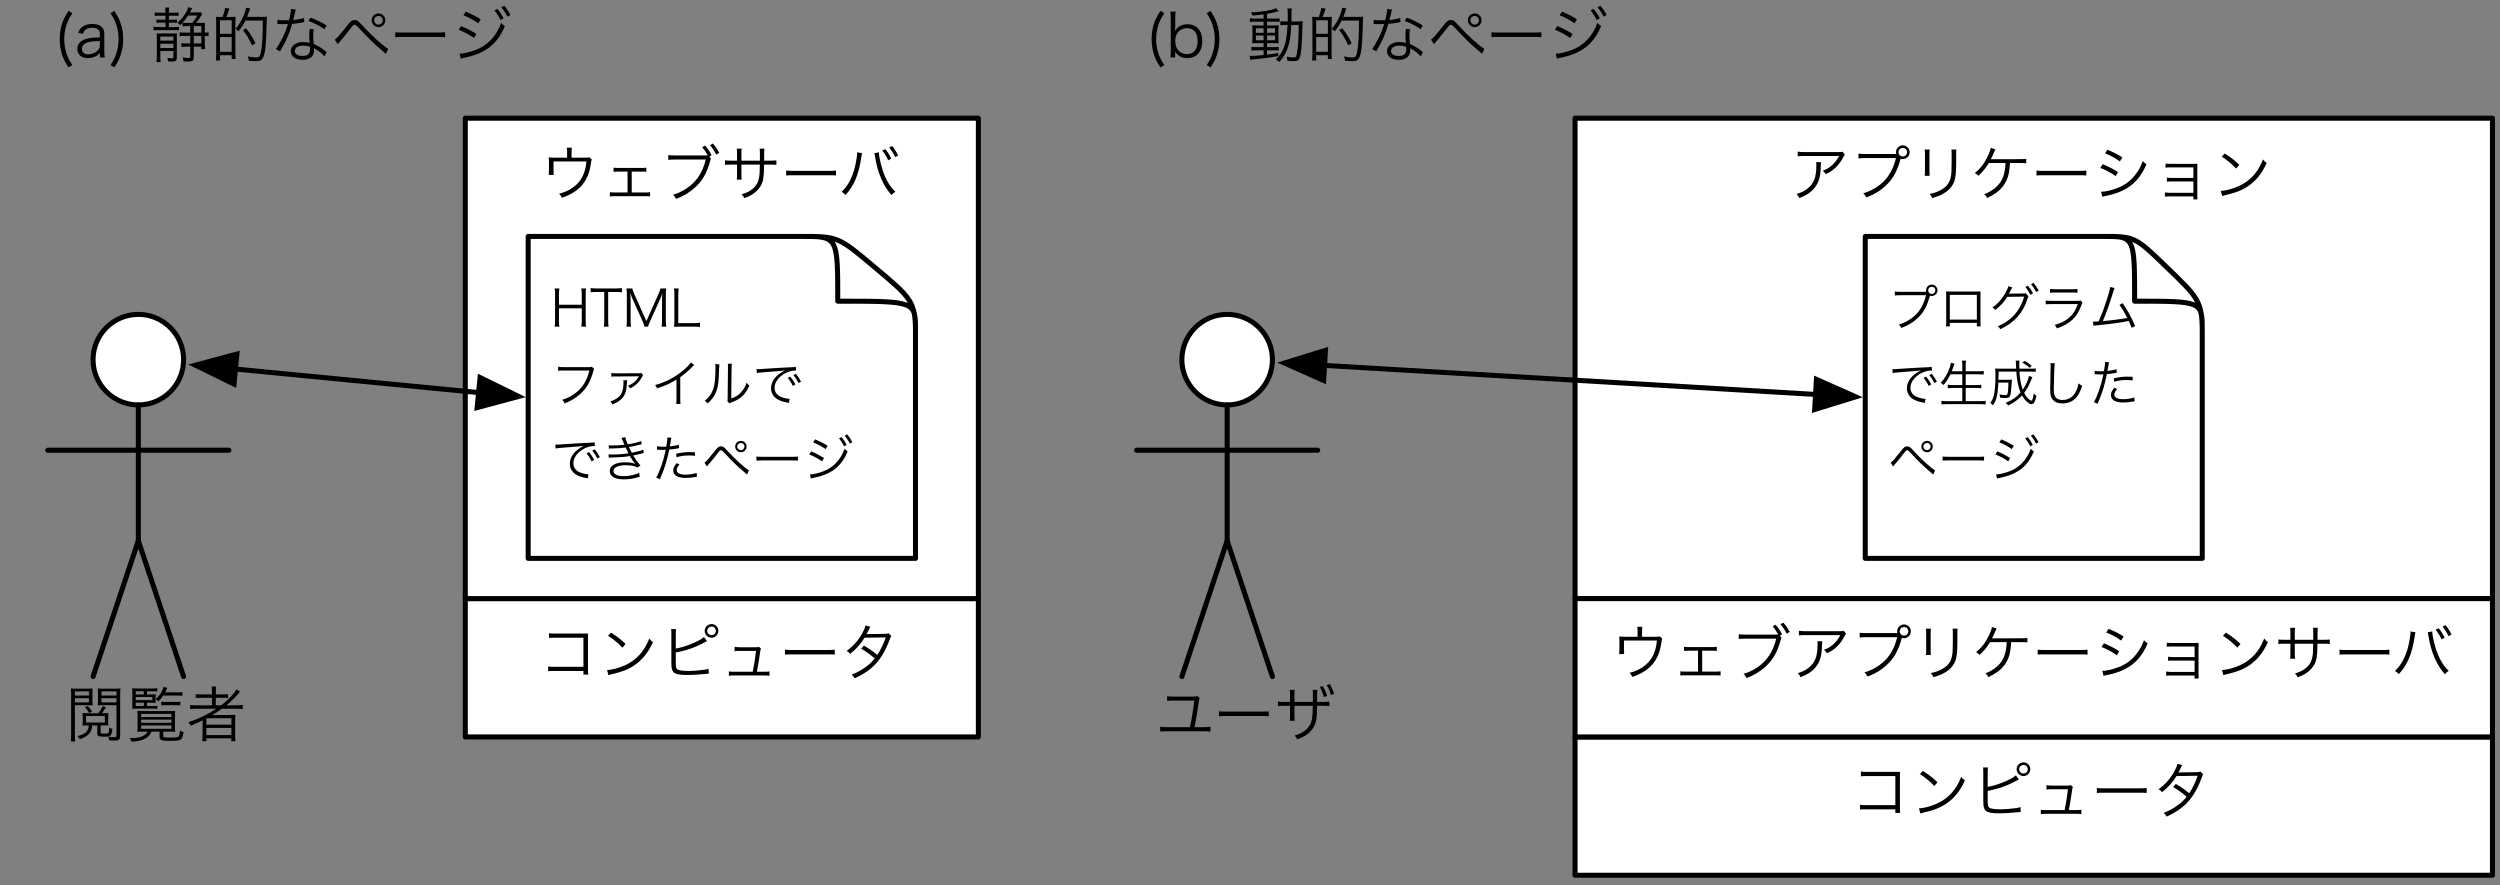 <?xml version="1.0" encoding="UTF-8"?>
<svg xmlns="http://www.w3.org/2000/svg" xmlns:xlink="http://www.w3.org/1999/xlink" width="497pt" height="176pt" viewBox="0 0 497 176" version="1.1">
<rect x="0" y="0" width="497" height="176" fill="#808080" stroke="none"/>
<defs>
<g>
<symbol overflow="visible" id="glyph0-0">
<path style="stroke:none;" d="M 1.203 -10.312 L 1.203 1.203 L 10.797 1.203 L 10.797 -10.312 Z M 9.781 -9.703 L 6.016 -5.047 L 2.234 -9.703 Z M 10.172 0.094 L 6.406 -4.547 L 10.172 -9.188 Z M 2.25 0.578 L 6.016 -4.062 L 9.766 0.578 Z M 1.828 0.109 L 1.828 -9.219 L 5.609 -4.547 Z M 1.828 0.109 "/>
</symbol>
<symbol overflow="visible" id="glyph0-1">
<path style="stroke:none;" d="M 10.469 -8.859 C 10.25 -8.766 10.25 -8.766 9.438 -8.766 L 3 -8.766 C 2.312 -8.766 1.984 -8.797 1.578 -8.859 L 1.578 -7.938 C 2.016 -7.984 2.328 -7.984 2.984 -7.984 L 9.797 -7.984 C 9.453 -7.312 9.016 -6.719 8.453 -6.203 C 7.891 -5.672 7.406 -5.391 6.562 -5.062 C 6.875 -4.781 6.969 -4.688 7.156 -4.375 C 8.719 -5.094 9.828 -6.188 10.656 -7.797 C 10.797 -8.094 10.828 -8.125 10.938 -8.281 Z M 5.234 -6.766 C 5.266 -6.547 5.281 -6.453 5.281 -6.125 C 5.281 -3.781 4.812 -2.562 3.547 -1.531 C 2.922 -1.016 2.312 -0.719 1.344 -0.438 C 1.625 -0.125 1.719 -0.016 1.891 0.375 C 3.344 -0.188 4.234 -0.781 4.969 -1.703 C 5.781 -2.734 6.125 -3.922 6.156 -5.922 C 6.172 -6.547 6.172 -6.547 6.203 -6.766 Z M 5.234 -6.766 "/>
</symbol>
<symbol overflow="visible" id="glyph0-2">
<path style="stroke:none;" d="M 8.922 -8.391 L 3.016 -8.391 C 2.359 -8.391 2.094 -8.406 1.656 -8.453 L 1.656 -7.5 C 2.016 -7.547 2.297 -7.578 3 -7.578 L 9.109 -7.578 C 8.688 -5.812 7.984 -4.422 7.016 -3.297 C 5.922 -2.078 4.219 -1.016 2.609 -0.578 C 2.906 -0.281 3.031 -0.125 3.203 0.25 C 4.969 -0.406 6.328 -1.281 7.578 -2.594 C 8.656 -3.734 9.438 -5.234 10.016 -7.375 C 10.031 -7.406 10.031 -7.406 10.047 -7.438 C 10.219 -7.391 10.328 -7.375 10.469 -7.375 C 11.219 -7.375 11.828 -7.984 11.828 -8.75 C 11.828 -9.484 11.219 -10.109 10.469 -10.109 C 9.719 -10.109 9.109 -9.484 9.109 -8.734 C 9.109 -8.625 9.125 -8.516 9.156 -8.391 Z M 10.469 -9.594 C 10.938 -9.594 11.328 -9.219 11.328 -8.75 C 11.328 -8.266 10.938 -7.891 10.469 -7.891 C 10 -7.891 9.609 -8.266 9.609 -8.75 C 9.609 -9.219 10 -9.594 10.469 -9.594 Z M 10.469 -9.594 "/>
</symbol>
<symbol overflow="visible" id="glyph0-3">
<path style="stroke:none;" d="M 2.812 -9.266 C 2.859 -8.969 2.875 -8.766 2.875 -8.25 L 2.875 -5.047 C 2.875 -4.578 2.859 -4.312 2.812 -4.047 L 3.812 -4.047 C 3.781 -4.328 3.766 -4.469 3.766 -5.047 L 3.766 -8.266 C 3.766 -8.812 3.781 -8.969 3.812 -9.266 Z M 8.125 -9.266 C 8.156 -9 8.172 -8.828 8.172 -8.203 L 8.172 -6.859 C 8.172 -5.031 8.141 -4.469 8 -3.797 C 7.781 -2.672 7.203 -1.906 6.078 -1.266 C 5.453 -0.891 4.891 -0.688 3.797 -0.438 C 4.109 -0.078 4.172 0.031 4.312 0.391 C 5.328 0.078 5.906 -0.141 6.484 -0.484 C 7.672 -1.141 8.422 -2.016 8.766 -3.141 C 8.984 -3.844 9.078 -4.891 9.078 -6.797 L 9.078 -8.219 C 9.078 -8.797 9.078 -8.984 9.125 -9.266 Z M 8.125 -9.266 "/>
</symbol>
<symbol overflow="visible" id="glyph0-4">
<path style="stroke:none;" d="M 9.516 -6.594 C 10.688 -6.578 10.688 -6.578 11 -6.547 L 11 -7.422 C 10.516 -7.375 10.281 -7.359 9.531 -7.359 C 4.141 -7.359 4.141 -7.359 3.953 -7.344 C 4.094 -7.578 4.297 -8.016 4.578 -8.656 C 4.734 -9.031 4.766 -9.094 4.875 -9.312 L 3.953 -9.594 C 3.859 -9.109 3.703 -8.688 3.344 -7.922 C 2.672 -6.5 1.891 -5.484 0.781 -4.609 C 1.156 -4.406 1.266 -4.312 1.484 -4.047 C 2.359 -4.844 2.891 -5.5 3.578 -6.594 L 6.891 -6.594 C 6.781 -4.359 6.281 -3.016 5.172 -1.953 C 4.438 -1.25 3.688 -0.797 2.641 -0.391 C 2.953 -0.141 3.062 0 3.234 0.375 C 4.109 -0.062 4.578 -0.328 5.078 -0.703 C 6.016 -1.391 6.703 -2.234 7.125 -3.219 C 7.516 -4.109 7.641 -4.828 7.781 -6.594 Z M 9.516 -6.594 "/>
</symbol>
<symbol overflow="visible" id="glyph0-5">
<path style="stroke:none;" d="M 1.047 -4.109 C 1.406 -4.156 1.656 -4.156 2.531 -4.156 L 9.484 -4.156 C 10.297 -4.156 10.578 -4.156 10.953 -4.109 L 10.953 -5.094 C 10.578 -5.047 10.391 -5.031 9.5 -5.031 L 2.531 -5.031 C 1.719 -5.031 1.391 -5.047 1.047 -5.094 Z M 1.047 -4.109 "/>
</symbol>
<symbol overflow="visible" id="glyph0-6">
<path style="stroke:none;" d="M 2.672 -8.5 C 3.547 -8.203 4.797 -7.531 5.625 -6.906 L 6.125 -7.719 C 5.094 -8.359 4.312 -8.75 3.141 -9.234 Z M 1.734 -5.625 C 2.812 -5.219 3.906 -4.625 4.781 -3.984 L 5.25 -4.781 C 4.219 -5.453 3.344 -5.891 2.203 -6.359 Z M 2.141 0.125 C 2.312 0.062 2.359 0.031 2.609 -0.016 C 2.844 -0.062 3.062 -0.109 3.25 -0.141 C 4.234 -0.344 5.453 -0.75 6.281 -1.172 C 8.406 -2.219 9.859 -3.859 10.906 -6.344 C 10.578 -6.562 10.469 -6.672 10.172 -6.984 C 9.797 -5.922 9.391 -5.172 8.719 -4.297 C 7.75 -3.031 6.609 -2.188 5.125 -1.625 C 3.922 -1.156 2.672 -0.875 1.891 -0.875 Z M 2.141 0.125 "/>
</symbol>
<symbol overflow="visible" id="glyph0-7">
<path style="stroke:none;" d="M 8.234 0.047 L 8.234 0.641 L 9.062 0.641 C 9.031 0.438 9.016 0.281 9.016 -0.094 L 9.016 -5.516 C 9.016 -5.938 9.016 -6.125 9.031 -6.438 C 8.812 -6.438 8.594 -6.422 8.203 -6.422 L 3.75 -6.422 C 3.281 -6.422 2.984 -6.438 2.703 -6.484 L 2.703 -5.656 C 3 -5.719 3.109 -5.719 3.75 -5.719 L 8.234 -5.719 L 8.234 -3.625 L 4.016 -3.625 C 3.547 -3.625 3.266 -3.641 2.969 -3.703 L 2.969 -2.875 C 3.281 -2.922 3.375 -2.922 4.016 -2.922 L 8.234 -2.922 L 8.234 -0.672 L 3.625 -0.672 C 3.188 -0.672 2.875 -0.703 2.578 -0.75 L 2.578 0.094 C 2.875 0.047 2.969 0.047 3.625 0.047 Z M 8.234 0.047 "/>
</symbol>
<symbol overflow="visible" id="glyph0-8">
<path style="stroke:none;" d="M 1.875 -7.844 C 2.922 -7.203 3.859 -6.422 4.734 -5.484 L 5.359 -6.234 C 4.484 -7.078 3.75 -7.672 2.453 -8.484 Z M 1.953 -0.031 C 2.25 -0.125 2.359 -0.156 2.672 -0.234 C 4.688 -0.688 5.922 -1.172 7.156 -2.016 C 8.734 -3.109 9.859 -4.516 10.812 -6.594 C 10.469 -6.828 10.359 -6.938 10.078 -7.312 C 9.109 -4.766 7.5 -3 5.188 -1.969 C 4.062 -1.453 2.625 -1.078 1.688 -1.047 Z M 1.953 -0.031 "/>
</symbol>
<symbol overflow="visible" id="glyph0-9">
<path style="stroke:none;" d="M 7.266 -4.719 C 7.547 -5.094 7.734 -5.359 8.062 -5.875 L 7.406 -6.109 C 7.156 -5.609 6.906 -5.172 6.547 -4.719 L 4.344 -4.719 C 3.906 -4.719 3.703 -4.734 3.406 -4.75 C 3.438 -4.531 3.438 -4.266 3.438 -3.969 L 3.438 -3.031 C 3.438 -2.734 3.438 -2.484 3.406 -2.25 C 3.703 -2.281 3.969 -2.297 4.344 -2.297 L 4.656 -2.297 C 4.609 -1.766 4.5 -1.422 4.266 -1.125 C 3.906 -0.672 3.516 -0.469 2.406 -0.156 C 2.609 0.047 2.719 0.188 2.875 0.453 C 3.828 0.109 4.375 -0.234 4.781 -0.719 C 5.125 -1.156 5.266 -1.578 5.312 -2.297 L 6.344 -2.297 L 6.344 -0.734 C 6.344 -0.172 6.578 -0.047 7.656 -0.047 C 8.609 -0.047 8.906 -0.125 9.078 -0.438 C 9.234 -0.688 9.297 -1.016 9.344 -1.594 C 9.078 -1.656 8.922 -1.719 8.703 -1.859 C 8.688 -0.719 8.641 -0.656 7.734 -0.656 C 7.109 -0.656 7.016 -0.703 7.016 -0.922 L 7.016 -2.297 L 7.672 -2.297 C 8.047 -2.297 8.297 -2.281 8.547 -2.25 C 8.516 -2.484 8.516 -2.703 8.516 -3.031 L 8.516 -3.969 C 8.516 -4.281 8.516 -4.531 8.547 -4.75 C 8.25 -4.734 8.047 -4.719 7.594 -4.719 Z M 7.844 -2.859 L 4.109 -2.859 L 4.109 -4.156 L 7.844 -4.156 Z M 1.891 -6.312 L 4.188 -6.312 C 4.703 -6.312 5.094 -6.297 5.406 -6.281 C 5.391 -6.609 5.375 -6.875 5.375 -7.359 L 5.375 -8.5 C 5.375 -8.984 5.391 -9.328 5.406 -9.641 C 5.047 -9.594 4.781 -9.594 4.188 -9.594 L 2.359 -9.594 C 1.781 -9.594 1.422 -9.594 1.094 -9.641 C 1.125 -9.266 1.141 -8.891 1.141 -8.297 L 1.141 -0.438 C 1.141 0.219 1.109 0.594 1.062 0.906 L 1.953 0.906 C 1.906 0.594 1.891 0.25 1.891 -0.406 Z M 1.891 -9.047 L 4.688 -9.047 L 4.688 -8.234 L 1.891 -8.234 Z M 1.891 -7.688 L 4.688 -7.688 L 4.688 -6.859 L 1.891 -6.859 Z M 10.891 -8.297 C 10.891 -8.844 10.906 -9.234 10.953 -9.641 C 10.625 -9.594 10.25 -9.594 9.688 -9.594 L 7.672 -9.594 C 7.062 -9.594 6.797 -9.594 6.438 -9.641 C 6.469 -9.297 6.484 -8.906 6.484 -8.5 L 6.484 -7.359 C 6.484 -6.953 6.469 -6.625 6.438 -6.281 C 6.703 -6.297 7.156 -6.312 7.672 -6.312 L 10.156 -6.312 L 10.156 -0.297 C 10.156 -0.031 10.062 0.047 9.641 0.047 C 9.344 0.047 8.922 0.016 8.5 -0.062 C 8.609 0.234 8.656 0.391 8.703 0.688 C 8.984 0.703 9.391 0.719 9.656 0.719 C 10.188 0.719 10.438 0.688 10.609 0.562 C 10.812 0.422 10.891 0.172 10.891 -0.25 Z M 7.172 -9.047 L 10.156 -9.047 L 10.156 -8.234 L 7.172 -8.234 Z M 7.172 -7.688 L 10.156 -7.688 L 10.156 -6.859 L 7.172 -6.859 Z M 5.312 -5.047 C 5.031 -5.5 4.812 -5.766 4.438 -6.172 L 3.891 -5.906 C 4.281 -5.484 4.469 -5.234 4.734 -4.75 Z M 5.312 -5.047 "/>
</symbol>
<symbol overflow="visible" id="glyph0-10">
<path style="stroke:none;" d="M 4.234 -6.812 L 4.906 -6.812 C 5.391 -6.812 5.719 -6.797 5.969 -6.781 C 5.938 -6.969 5.922 -7.109 5.922 -7.375 L 5.922 -7.891 C 5.922 -8.125 5.938 -8.266 5.969 -8.469 C 5.719 -8.453 5.531 -8.438 4.984 -8.438 L 4.219 -8.438 L 4.219 -9.078 L 5.25 -9.078 C 5.688 -9.078 5.969 -9.078 6.281 -9.031 L 6.281 -9.688 C 6.016 -9.641 5.703 -9.625 5.188 -9.625 L 2.453 -9.625 C 1.859 -9.625 1.578 -9.641 1.266 -9.672 C 1.312 -9.359 1.312 -9.047 1.312 -8.516 L 1.312 -6.672 C 1.312 -6.188 1.312 -5.875 1.281 -5.594 C 1.641 -5.609 1.922 -5.625 2.344 -5.625 L 5.25 -5.625 C 5.609 -5.625 5.906 -5.609 6.281 -5.578 L 6.281 -6.188 C 6.062 -6.156 5.734 -6.141 5.25 -6.141 L 4.234 -6.141 Z M 3.594 -6.812 L 3.594 -6.141 L 1.984 -6.141 L 1.984 -6.812 Z M 1.984 -7.312 L 1.984 -7.938 L 5.297 -7.938 L 5.297 -7.312 Z M 1.984 -8.438 L 1.984 -9.078 L 3.578 -9.078 L 3.578 -8.438 Z M 10.25 -8.234 C 10.703 -8.234 10.984 -8.219 11.266 -8.172 L 11.266 -8.922 C 10.969 -8.875 10.719 -8.859 10.25 -8.859 L 7.844 -8.859 C 7.969 -9.125 8.047 -9.281 8.25 -9.75 L 7.531 -9.953 C 7.219 -8.906 6.766 -8.219 5.953 -7.531 C 6.188 -7.375 6.297 -7.266 6.469 -7.047 C 6.953 -7.547 7.125 -7.75 7.453 -8.234 Z M 4.359 -1.062 C 3.922 -0.234 2.828 0.234 1.297 0.234 C 1.156 0.234 1.031 0.234 0.766 0.219 C 0.969 0.5 1.047 0.641 1.156 0.938 C 3.281 0.891 4.609 0.234 5.125 -1.062 L 6.719 -1.062 L 6.719 -0.062 C 6.719 0.641 7.047 0.781 8.828 0.781 C 10.234 0.781 10.734 0.703 10.984 0.469 C 11.219 0.25 11.359 -0.125 11.5 -0.953 C 11.203 -1.031 11.047 -1.109 10.781 -1.266 C 10.734 -0.656 10.656 -0.281 10.531 -0.125 C 10.391 0.078 10.062 0.125 8.703 0.125 C 7.578 0.125 7.453 0.094 7.453 -0.266 L 7.453 -1.062 L 8.5 -1.062 C 9.078 -1.062 9.5 -1.047 9.828 -1.016 C 9.797 -1.219 9.781 -1.625 9.781 -2.25 L 9.781 -4.016 C 9.781 -4.578 9.797 -4.859 9.812 -5.188 C 9.469 -5.141 9.188 -5.141 8.578 -5.141 L 3.562 -5.141 C 2.969 -5.141 2.609 -5.141 2.312 -5.172 C 2.344 -4.812 2.359 -4.469 2.359 -4.016 L 2.359 -2.234 C 2.359 -1.641 2.344 -1.266 2.297 -1.016 C 2.609 -1.047 3.078 -1.062 3.641 -1.062 Z M 3.062 -4.578 L 9.078 -4.578 L 9.078 -3.953 L 3.062 -3.953 Z M 3.062 -3.438 L 9.078 -3.438 L 9.078 -2.812 L 3.062 -2.812 Z M 3.062 -2.281 L 9.078 -2.281 L 9.078 -1.609 L 3.062 -1.609 Z M 7.062 -6.25 C 7.344 -6.297 7.625 -6.312 8.094 -6.312 L 9.812 -6.312 C 10.281 -6.312 10.531 -6.297 10.844 -6.25 L 10.844 -7.016 C 10.562 -6.953 10.297 -6.953 9.812 -6.953 L 8.062 -6.953 C 7.625 -6.953 7.328 -6.953 7.062 -7.016 Z M 7.062 -6.25 "/>
</symbol>
<symbol overflow="visible" id="glyph0-11">
<path style="stroke:none;" d="M 5.984 -5.609 C 4.203 -4.422 2.609 -3.641 0.453 -2.922 C 0.672 -2.688 0.797 -2.5 0.922 -2.234 C 1.938 -2.656 2.594 -2.938 3.281 -3.297 C 3.266 -3 3.266 -2.688 3.266 -2.438 L 3.266 -0.391 C 3.266 0.141 3.234 0.484 3.188 0.844 L 4.031 0.844 L 4.031 0.281 L 8.984 0.281 L 8.984 0.844 L 9.812 0.844 C 9.766 0.516 9.75 0.203 9.75 -0.391 L 9.75 -3.078 C 9.75 -3.781 9.75 -4.062 9.797 -4.406 C 9.391 -4.375 9.078 -4.359 8.5 -4.359 L 6.438 -4.359 C 6.094 -4.359 5.812 -4.359 5.188 -4.328 C 5.891 -4.766 6.438 -5.109 7.109 -5.609 L 9.953 -5.609 C 10.469 -5.609 10.891 -5.578 11.266 -5.531 L 11.266 -6.359 C 10.938 -6.312 10.594 -6.281 9.984 -6.281 L 8.016 -6.281 C 9.031 -7.141 9.688 -7.781 10.344 -8.562 C 10.5 -8.766 10.578 -8.844 10.719 -9 L 10.016 -9.469 C 9.547 -8.594 8.312 -7.281 6.984 -6.281 L 5.906 -6.281 L 5.906 -7.781 L 7.062 -7.781 C 7.703 -7.781 8.016 -7.781 8.344 -7.734 L 8.344 -8.516 C 8.031 -8.469 7.656 -8.453 7.016 -8.453 L 5.906 -8.453 L 5.906 -8.875 C 5.906 -9.406 5.922 -9.703 5.969 -10.016 L 5.078 -10.016 C 5.125 -9.656 5.141 -9.391 5.141 -8.875 L 5.141 -8.453 L 3.234 -8.453 C 2.578 -8.453 2.203 -8.469 1.922 -8.516 L 1.922 -7.734 C 2.281 -7.781 2.609 -7.781 3.219 -7.781 L 5.141 -7.781 L 5.141 -6.281 L 2.125 -6.281 C 1.453 -6.281 1.078 -6.312 0.797 -6.359 L 0.797 -5.531 C 1.172 -5.578 1.578 -5.609 2.109 -5.609 Z M 4.031 -3.703 L 9 -3.703 L 9 -2.438 L 4.031 -2.438 Z M 4.031 -1.781 L 9 -1.781 L 9 -0.375 L 4.031 -0.375 Z M 4.031 -1.781 "/>
</symbol>
<symbol overflow="visible" id="glyph0-12">
<path style="stroke:none;" d="M 8.984 -0.859 L 8.984 -0.141 L 9.953 -0.141 C 9.906 -0.359 9.891 -0.797 9.891 -1.234 L 9.891 -7.375 C 9.891 -7.812 9.891 -8.016 9.906 -8.312 C 9.609 -8.297 9.438 -8.297 9.281 -8.297 L 3.531 -8.297 C 2.75 -8.297 2.562 -8.297 2.141 -8.375 L 2.141 -7.422 C 2.562 -7.469 2.812 -7.469 3.531 -7.469 L 8.984 -7.469 L 8.984 -1.688 L 3.281 -1.688 C 2.531 -1.688 2.359 -1.688 1.969 -1.766 L 1.969 -0.812 C 2.281 -0.859 2.281 -0.859 3.25 -0.859 Z M 8.984 -0.859 "/>
</symbol>
<symbol overflow="visible" id="glyph0-13">
<path style="stroke:none;" d="M 3.344 -8.156 C 3.344 -8.688 3.359 -8.875 3.406 -9.172 L 2.422 -9.172 C 2.453 -8.891 2.469 -8.703 2.469 -8.172 L 2.469 -2.641 C 2.469 -2.141 2.484 -1.891 2.5 -1.703 C 2.562 -1.141 2.703 -0.797 2.984 -0.547 C 3.406 -0.203 4.203 -0.062 5.609 -0.062 C 6.438 -0.062 8.031 -0.141 8.797 -0.234 L 9.375 -0.281 L 9.531 -0.297 C 9.703 -0.328 9.75 -0.328 9.922 -0.344 L 9.859 -1.297 C 9.406 -1.156 9.188 -1.109 8.656 -1.062 C 7.734 -0.938 6.656 -0.859 5.922 -0.859 C 5.438 -0.859 4.875 -0.891 4.5 -0.938 C 4.016 -1 3.75 -1.078 3.594 -1.25 C 3.391 -1.453 3.344 -1.734 3.344 -2.562 C 3.344 -2.609 3.344 -2.656 3.344 -2.703 L 3.344 -4.531 C 5.391 -4.891 7.234 -5.547 9.031 -6.531 C 9.312 -6.688 9.359 -6.703 9.547 -6.797 L 8.938 -7.609 C 8.094 -6.797 5.25 -5.641 3.344 -5.312 Z M 10.469 -10.188 C 9.703 -10.188 9.094 -9.578 9.094 -8.828 C 9.094 -8.094 9.703 -7.469 10.469 -7.469 C 11.203 -7.469 11.812 -8.094 11.812 -8.828 C 11.812 -9.594 11.219 -10.188 10.469 -10.188 Z M 10.469 -9.688 C 10.938 -9.688 11.312 -9.297 11.312 -8.828 C 11.312 -8.359 10.938 -7.984 10.469 -7.984 C 9.984 -7.984 9.594 -8.359 9.594 -8.828 C 9.594 -9.297 9.984 -9.688 10.469 -9.688 Z M 10.469 -9.688 "/>
</symbol>
<symbol overflow="visible" id="glyph0-14">
<path style="stroke:none;" d="M 7.469 -0.703 C 7.719 -1.969 7.812 -2.562 8.094 -4.469 C 8.172 -5.078 8.188 -5.109 8.281 -5.312 L 7.891 -5.656 C 7.719 -5.594 7.609 -5.578 7.312 -5.578 L 4.109 -5.578 C 3.641 -5.578 3.328 -5.609 3.031 -5.656 L 3.031 -4.781 C 3.344 -4.844 3.406 -4.844 4.094 -4.844 L 7.297 -4.844 C 7.188 -3.75 6.906 -1.984 6.641 -0.703 L 2.984 -0.703 C 2.422 -0.703 2.234 -0.719 1.906 -0.781 L 1.906 0.094 C 2.203 0.047 2.484 0.031 3 0.031 L 8.875 0.031 C 9.375 0.031 9.688 0.047 9.969 0.094 L 9.969 -0.781 C 9.656 -0.719 9.453 -0.703 8.891 -0.703 Z M 7.469 -0.703 "/>
</symbol>
<symbol overflow="visible" id="glyph0-15">
<path style="stroke:none;" d="M 5.094 -9.906 C 4.984 -9.484 4.766 -8.969 4.375 -8.266 C 3.594 -6.891 2.609 -5.781 1.312 -4.844 C 1.625 -4.672 1.734 -4.578 2.016 -4.266 C 3.203 -5.219 4.062 -6.156 4.875 -7.469 L 9.078 -7.531 C 8.656 -6.25 8.109 -5.109 7.406 -4.047 C 6.438 -4.844 5.766 -5.312 4.75 -5.906 L 4.203 -5.297 C 5.141 -4.75 6.031 -4.125 6.891 -3.344 C 6.297 -2.594 5.75 -2.094 4.812 -1.453 C 4 -0.891 3.344 -0.547 2.328 -0.141 C 2.609 0.109 2.719 0.234 2.922 0.594 C 4.516 -0.125 5.703 -0.906 6.703 -1.875 C 7.953 -3.078 9.016 -4.797 9.844 -7.031 C 10.047 -7.594 10.062 -7.625 10.188 -7.828 L 9.641 -8.359 C 9.469 -8.297 9.25 -8.25 8.953 -8.25 C 5.406 -8.203 5.406 -8.203 5.25 -8.188 C 5.391 -8.406 5.516 -8.609 5.609 -8.844 C 5.875 -9.406 5.875 -9.406 6.031 -9.641 Z M 5.094 -9.906 "/>
</symbol>
<symbol overflow="visible" id="glyph0-16">
<path style="stroke:none;" d="M 6.391 -7.656 L 6.391 -8.875 C 6.391 -9.172 6.406 -9.406 6.438 -9.641 L 5.438 -9.641 C 5.484 -9.344 5.5 -9.219 5.5 -8.875 L 5.5 -7.656 L 2.953 -7.656 C 2.5 -7.656 2.219 -7.672 1.844 -7.703 C 1.891 -7.422 1.891 -7.109 1.891 -6.734 L 1.891 -5.109 C 1.891 -4.797 1.875 -4.422 1.844 -4.219 L 2.828 -4.219 C 2.812 -4.438 2.797 -4.719 2.797 -5.094 L 2.797 -6.906 L 9.344 -6.906 C 9.125 -4.469 8.25 -2.812 6.562 -1.656 C 5.766 -1.109 5.047 -0.797 3.906 -0.484 C 4.219 -0.156 4.297 -0.031 4.469 0.328 C 5.906 -0.156 7.062 -0.812 7.984 -1.672 C 9.125 -2.766 9.859 -4.234 10.156 -6.047 C 10.312 -7.062 10.312 -7.062 10.422 -7.266 L 9.922 -7.734 C 9.703 -7.656 9.656 -7.656 8.922 -7.656 Z M 6.391 -7.656 "/>
</symbol>
<symbol overflow="visible" id="glyph0-17">
<path style="stroke:none;" d="M 6.344 -4.891 L 8.203 -4.891 C 8.828 -4.891 8.922 -4.891 9.25 -4.844 L 9.25 -5.672 C 8.969 -5.625 8.672 -5.609 8.188 -5.609 L 3.797 -5.609 C 3.328 -5.609 3.031 -5.625 2.734 -5.672 L 2.734 -4.844 C 3.016 -4.875 3.281 -4.891 3.797 -4.891 L 5.516 -4.891 L 5.516 -0.734 L 3.078 -0.734 C 2.516 -0.734 2.312 -0.75 2 -0.797 L 2 0.047 C 2.297 0.016 2.578 0 3.094 0 L 8.906 0 C 9.391 0 9.703 0.016 10 0.047 L 10 -0.797 C 9.703 -0.75 9.484 -0.734 8.922 -0.734 L 6.344 -0.734 Z M 6.344 -4.891 "/>
</symbol>
<symbol overflow="visible" id="glyph0-18">
<path style="stroke:none;" d="M 9.797 -7.875 L 10.234 -8.141 C 10 -8.672 9.547 -9.328 8.938 -10.062 L 8.344 -9.75 C 8.766 -9.25 8.969 -8.969 9.469 -8.109 C 9.172 -8.094 9.016 -8.094 8.766 -8.094 L 2.969 -8.094 C 2.312 -8.094 2.047 -8.109 1.609 -8.172 L 1.609 -7.219 C 1.969 -7.266 2.25 -7.281 2.953 -7.281 L 9.062 -7.281 C 8.641 -5.531 7.938 -4.125 6.953 -3.016 C 5.875 -1.781 4.172 -0.734 2.562 -0.281 C 2.859 0 2.984 0.172 3.156 0.547 C 4.672 -0.031 5.797 -0.703 6.922 -1.719 C 8.328 -2.969 9.219 -4.469 9.859 -6.703 C 10.016 -7.281 10.047 -7.328 10.109 -7.438 Z M 9.906 -10.156 C 10.375 -9.594 10.891 -8.828 11.141 -8.266 L 11.75 -8.625 C 11.328 -9.391 11.031 -9.828 10.484 -10.469 Z M 9.906 -10.156 "/>
</symbol>
<symbol overflow="visible" id="glyph0-19">
<path style="stroke:none;" d="M 4.156 -7.062 L 4.156 -8.469 C 4.156 -9.031 4.156 -9.125 4.219 -9.438 L 3.234 -9.438 C 3.281 -9.172 3.281 -8.953 3.281 -8.438 L 3.281 -7.062 L 2.297 -7.062 C 1.578 -7.062 1.312 -7.062 0.891 -7.125 L 0.891 -6.219 C 1.297 -6.266 1.641 -6.281 2.281 -6.281 L 3.281 -6.281 L 3.281 -4.312 C 3.281 -3.797 3.281 -3.562 3.234 -3.297 L 4.219 -3.297 C 4.172 -3.594 4.156 -3.75 4.156 -4.266 L 4.156 -6.281 L 7.812 -6.281 C 7.797 -5.297 7.781 -4.938 7.766 -4.547 C 7.656 -3.094 7.312 -2.297 6.484 -1.547 C 5.844 -0.984 5.234 -0.672 4.188 -0.375 C 4.469 -0.078 4.578 0.047 4.734 0.391 C 5.391 0.141 5.703 0 6.125 -0.234 C 6.984 -0.734 7.656 -1.422 8.078 -2.203 C 8.516 -3.078 8.641 -3.844 8.656 -6.281 L 9.719 -6.281 C 10.359 -6.281 10.703 -6.266 11.109 -6.219 L 11.109 -7.125 C 10.688 -7.062 10.422 -7.062 9.703 -7.062 L 8.672 -7.062 C 8.672 -8.047 8.672 -8.047 8.672 -8.312 C 8.688 -9.125 8.688 -9.125 8.719 -9.438 L 7.781 -9.438 C 7.828 -9.172 7.828 -9.078 7.828 -8.219 L 7.828 -7.062 Z M 4.156 -7.062 "/>
</symbol>
<symbol overflow="visible" id="glyph0-20">
<path style="stroke:none;" d="M 3.625 -8.719 C 3.641 -8.641 3.641 -8.562 3.641 -8.531 C 3.641 -8.312 3.594 -7.891 3.516 -7.406 C 3.281 -5.828 2.875 -4.422 2.281 -3.234 C 1.781 -2.234 1.281 -1.562 0.547 -0.859 C 0.875 -0.672 1.016 -0.562 1.312 -0.234 C 3 -2 3.969 -4.312 4.469 -7.734 C 4.578 -8.344 4.578 -8.406 4.625 -8.547 Z M 7.062 -8.547 C 7.109 -8.391 7.156 -8.172 7.219 -7.75 C 7.688 -4.688 8.891 -1.906 10.484 -0.219 C 10.766 -0.547 10.906 -0.688 11.234 -0.891 C 10.062 -1.953 9.078 -3.734 8.516 -5.844 C 8.219 -6.828 7.953 -8.203 7.953 -8.719 Z M 8.625 -9.062 C 8.969 -8.688 9.547 -7.766 9.812 -7.125 L 10.422 -7.469 C 10.094 -8.188 9.75 -8.703 9.234 -9.359 Z M 10.016 -9.672 C 10.469 -9.109 10.938 -8.344 11.203 -7.766 L 11.797 -8.094 C 11.422 -8.844 11.125 -9.328 10.594 -9.984 Z M 10.016 -9.672 "/>
</symbol>
<symbol overflow="visible" id="glyph0-21">
<path style="stroke:none;" d="M 7.844 -1.938 C 8.172 -3.625 8.406 -4.969 8.656 -6.797 C 8.719 -7.312 8.766 -7.5 8.875 -7.703 L 8.406 -8.125 C 8.172 -8.047 8.031 -8.016 7.594 -8.016 L 3.719 -8.016 C 3.047 -8.016 2.781 -8.031 2.391 -8.094 L 2.391 -7.156 C 2.781 -7.219 3.125 -7.219 3.703 -7.219 L 7.781 -7.219 C 7.594 -5.5 7.234 -3.328 6.922 -1.938 L 2.406 -1.938 C 1.719 -1.938 1.422 -1.953 1.016 -2.031 L 1.016 -1.062 C 1.422 -1.109 1.75 -1.125 2.406 -1.125 L 9.609 -1.125 C 10.266 -1.125 10.594 -1.109 11 -1.062 L 11 -2.031 C 10.578 -1.953 10.297 -1.938 9.594 -1.938 Z M 7.844 -1.938 "/>
</symbol>
<symbol overflow="visible" id="glyph0-22">
<path style="stroke:none;" d="M 4.062 -6.953 L 4.062 -8.391 C 4.062 -8.922 4.062 -9.078 4.109 -9.359 L 3.125 -9.359 C 3.172 -9.094 3.188 -8.984 3.188 -8.359 L 3.188 -6.953 L 2.188 -6.953 C 1.422 -6.953 1.188 -6.969 0.781 -7.031 L 0.781 -6.125 C 1.156 -6.172 1.406 -6.188 2.172 -6.188 L 3.188 -6.188 L 3.188 -4.219 C 3.188 -3.578 3.172 -3.453 3.125 -3.203 L 4.109 -3.203 C 4.062 -3.484 4.062 -3.641 4.062 -4.172 L 4.062 -6.188 L 7.703 -6.188 C 7.688 -4.266 7.609 -3.547 7.344 -2.812 C 6.859 -1.609 5.656 -0.672 4.078 -0.281 C 4.359 -0.016 4.469 0.172 4.625 0.484 C 6.234 -0.078 7.312 -0.906 7.969 -2.109 C 8.406 -2.969 8.547 -3.859 8.562 -6.188 L 9.609 -6.188 C 10.375 -6.188 10.625 -6.172 11 -6.125 L 11 -7.031 C 10.594 -6.969 10.359 -6.953 9.594 -6.953 L 8.562 -6.953 L 8.562 -7.594 C 8.562 -7.844 8.562 -8.078 8.562 -8.219 C 8.578 -9.016 8.578 -9.031 8.609 -9.359 L 7.688 -9.359 C 7.719 -9.078 7.719 -8.969 7.719 -8.141 L 7.719 -6.953 Z M 9.078 -9.938 C 9.391 -9.391 9.641 -8.812 9.922 -7.938 L 10.562 -8.141 C 10.281 -9 10.094 -9.422 9.703 -10.109 Z M 10.469 -10.312 C 10.766 -9.844 11.094 -9.078 11.312 -8.344 L 11.938 -8.562 C 11.75 -9.203 11.453 -9.891 11.094 -10.516 Z M 10.469 -10.312 "/>
</symbol>
<symbol overflow="visible" id="glyph0-23">
<path style="stroke:none;" d="M 3.922 1.422 C 3.25 0.391 2.984 -0.141 2.719 -1 C 2.453 -1.859 2.312 -2.766 2.312 -3.719 C 2.312 -4.672 2.453 -5.562 2.719 -6.438 C 2.984 -7.281 3.25 -7.828 3.922 -8.859 L 3.172 -9.344 C 2.469 -8.266 2.188 -7.688 1.891 -6.844 C 1.578 -5.875 1.406 -4.844 1.406 -3.719 C 1.406 -2.609 1.578 -1.578 1.891 -0.594 C 2.188 0.266 2.469 0.844 3.172 1.906 Z M 3.922 1.422 "/>
</symbol>
<symbol overflow="visible" id="glyph0-24">
<path style="stroke:none;" d="M 5.125 -0.078 L 6.094 -0.078 C 6.031 -0.547 6 -0.859 6 -1.391 L 6 -4.766 C 6 -6.062 5.188 -6.734 3.594 -6.734 C 2.703 -6.734 1.984 -6.5 1.484 -6.047 C 1.188 -5.781 1.031 -5.531 0.812 -4.984 L 1.75 -4.781 C 1.875 -5.141 1.969 -5.297 2.125 -5.469 C 2.453 -5.812 2.953 -5.984 3.609 -5.984 C 4.609 -5.984 5.125 -5.562 5.125 -4.75 L 5.125 -4.062 C 3.641 -4.016 3.078 -3.953 2.359 -3.75 C 1.25 -3.438 0.641 -2.734 0.641 -1.781 C 0.641 -0.641 1.453 0.047 2.766 0.047 C 3.188 0.047 3.609 -0.031 4.016 -0.188 C 4.422 -0.344 4.656 -0.5 5.125 -0.922 Z M 5.125 -2.562 C 5.125 -2.094 5.031 -1.844 4.75 -1.531 C 4.281 -1.016 3.531 -0.688 2.828 -0.688 C 2.047 -0.688 1.562 -1.109 1.562 -1.766 C 1.562 -2.344 1.859 -2.75 2.469 -3 C 3.016 -3.234 3.703 -3.312 5.125 -3.344 Z M 5.125 -2.562 "/>
</symbol>
<symbol overflow="visible" id="glyph0-25">
<path style="stroke:none;" d="M 0.344 -8.859 C 1.016 -7.828 1.266 -7.281 1.531 -6.438 C 1.812 -5.562 1.938 -4.688 1.938 -3.719 C 1.938 -2.766 1.812 -1.859 1.531 -1 C 1.266 -0.141 1.016 0.391 0.344 1.422 L 1.094 1.906 C 1.781 0.844 2.078 0.266 2.359 -0.594 C 2.703 -1.578 2.859 -2.594 2.859 -3.719 C 2.859 -4.844 2.703 -5.875 2.359 -6.844 C 2.078 -7.688 1.781 -8.266 1.094 -9.344 Z M 0.344 -8.859 "/>
</symbol>
<symbol overflow="visible" id="glyph0-26">
<path style="stroke:none;" d=""/>
</symbol>
<symbol overflow="visible" id="glyph0-27">
<path style="stroke:none;" d="M 9.094 -6.938 C 9.406 -7.328 9.641 -7.641 9.875 -8.031 C 10.219 -8.562 10.219 -8.562 10.312 -8.703 L 9.984 -9.078 C 9.844 -9.047 9.703 -9.031 9.266 -9.031 L 7.859 -9.031 C 7.953 -9.219 8 -9.281 8.047 -9.391 C 8.156 -9.609 8.219 -9.719 8.297 -9.875 L 7.531 -10.078 C 7.422 -9.688 7.266 -9.328 6.922 -8.766 C 6.5 -8.062 6.078 -7.594 5.359 -6.969 C 5.609 -6.828 5.766 -6.703 5.922 -6.5 C 6.141 -6.719 6.203 -6.781 6.391 -6.969 L 6.391 -6.25 C 6.656 -6.281 6.969 -6.312 7.328 -6.312 L 7.922 -6.312 L 7.922 -5.016 L 6.781 -5.016 C 6.391 -5.016 6.078 -5.031 5.812 -5.062 L 5.812 -4.297 C 6.094 -4.328 6.438 -4.359 6.797 -4.359 L 7.922 -4.359 L 7.922 -2.859 L 7.109 -2.859 C 6.75 -2.859 6.453 -2.875 6.172 -2.922 L 6.172 -2.156 C 6.484 -2.203 6.797 -2.219 7.141 -2.219 L 7.922 -2.219 L 7.922 -0.266 C 7.922 -0.031 7.859 0.031 7.516 0.031 C 7.156 0.031 6.844 -0.016 6.391 -0.078 C 6.5 0.188 6.562 0.391 6.594 0.703 C 6.859 0.719 7.25 0.734 7.484 0.734 C 8.406 0.734 8.625 0.562 8.625 -0.156 L 8.625 -2.219 L 10.109 -2.219 L 10.109 -1.734 L 10.891 -1.734 C 10.844 -2.047 10.812 -2.438 10.812 -2.891 L 10.812 -4.359 C 11.109 -4.359 11.312 -4.328 11.562 -4.297 L 11.562 -5.094 C 11.312 -5.031 11.172 -5.016 10.812 -5.016 L 10.812 -5.969 C 10.812 -6.438 10.828 -6.703 10.859 -6.984 C 10.641 -6.953 10.359 -6.938 9.859 -6.938 Z M 7.328 -6.938 C 6.969 -6.938 6.656 -6.953 6.391 -7 C 6.844 -7.469 7.109 -7.812 7.484 -8.406 L 9.328 -8.406 C 9.016 -7.828 8.781 -7.5 8.312 -6.938 Z M 8.625 -2.859 L 8.625 -4.359 L 10.125 -4.359 L 10.125 -2.859 Z M 10.125 -5.016 L 8.625 -5.016 L 8.625 -6.312 L 10.125 -6.312 Z M 3 -8.969 L 1.734 -8.969 C 1.328 -8.969 1.109 -8.984 0.859 -9.031 L 0.859 -8.328 C 1.109 -8.359 1.312 -8.375 1.719 -8.375 L 3 -8.375 L 3 -7.578 L 2.031 -7.578 C 1.625 -7.578 1.422 -7.594 1.203 -7.625 L 1.203 -6.953 C 1.469 -6.984 1.625 -7 2.031 -7 L 3 -7 L 3 -6.125 L 1.578 -6.125 C 1.109 -6.125 0.891 -6.141 0.625 -6.188 L 0.625 -5.469 C 0.906 -5.516 1.141 -5.516 1.578 -5.516 L 4.828 -5.516 C 5.25 -5.516 5.438 -5.516 5.703 -5.469 L 5.703 -6.188 C 5.453 -6.141 5.266 -6.125 4.844 -6.125 L 3.672 -6.125 L 3.672 -7 L 4.484 -7 C 4.859 -7 5.031 -6.984 5.297 -6.953 L 5.297 -7.625 C 5.078 -7.594 4.891 -7.578 4.484 -7.578 L 3.672 -7.578 L 3.672 -8.375 L 4.766 -8.375 C 5.141 -8.375 5.328 -8.359 5.609 -8.328 L 5.609 -9.031 C 5.359 -8.984 5.141 -8.969 4.75 -8.969 L 3.672 -8.969 L 3.672 -9.156 C 3.672 -9.469 3.703 -9.766 3.734 -10 L 2.938 -10 C 2.969 -9.75 3 -9.438 3 -9.141 Z M 1.969 -1.359 L 4.578 -1.359 L 4.578 -0.188 C 4.578 0.031 4.516 0.078 4.266 0.078 C 3.969 0.078 3.734 0.062 3.375 0 C 3.453 0.25 3.484 0.422 3.5 0.703 C 3.75 0.719 4.031 0.734 4.266 0.734 C 5.047 0.734 5.25 0.562 5.25 -0.078 L 5.25 -3.734 C 5.25 -4.312 5.25 -4.609 5.281 -4.891 C 5.016 -4.844 4.844 -4.844 4.234 -4.844 L 2.234 -4.844 C 1.719 -4.844 1.469 -4.844 1.234 -4.875 C 1.266 -4.578 1.281 -4.312 1.281 -3.766 L 1.281 -0.359 C 1.281 0.109 1.266 0.5 1.219 0.844 L 2.047 0.844 C 1.984 0.5 1.969 0.172 1.969 -0.328 Z M 1.969 -1.953 L 1.969 -2.812 L 4.578 -2.812 L 4.578 -1.953 Z M 1.969 -3.422 L 1.969 -4.219 L 4.578 -4.219 L 4.578 -3.422 Z M 1.969 -3.422 "/>
</symbol>
<symbol overflow="visible" id="glyph0-28">
<path style="stroke:none;" d="M 2.094 -8.125 L 1.75 -8.125 C 1.547 -8.125 1.203 -8.141 1.031 -8.156 C 1.062 -7.859 1.078 -7.578 1.078 -7.016 L 1.078 -0.938 C 1.078 -0.234 1.062 0.219 1.016 0.531 L 1.828 0.531 L 1.828 -0.531 L 4.156 -0.531 L 4.156 0.234 L 4.953 0.234 C 4.922 -0.047 4.891 -0.453 4.891 -1 L 4.891 -7.109 C 4.891 -7.531 4.906 -7.844 4.938 -8.156 C 4.891 -8.156 4.531 -8.141 3.875 -8.125 L 3.094 -8.125 C 3.328 -8.656 3.484 -9.094 3.703 -9.781 L 2.859 -9.938 C 2.75 -9.297 2.609 -8.797 2.344 -8.125 Z M 1.828 -7.469 L 4.156 -7.469 L 4.156 -4.781 L 1.828 -4.781 Z M 1.828 -4.125 L 4.156 -4.125 L 4.156 -1.203 L 1.828 -1.203 Z M 10.344 -7.422 C 10.328 -5.656 10.312 -4.844 10.266 -3.875 C 10.172 -2.266 10.016 -1.109 9.812 -0.562 C 9.672 -0.188 9.5 -0.078 9.062 -0.078 C 8.625 -0.078 8.094 -0.125 7.359 -0.281 C 7.484 0.031 7.531 0.234 7.562 0.578 C 8.328 0.641 8.656 0.656 9.094 0.656 C 9.797 0.656 10.188 0.438 10.422 -0.109 C 10.859 -1.062 11.016 -2.672 11.125 -7.422 C 11.141 -7.875 11.141 -7.969 11.172 -8.188 C 10.938 -8.141 10.594 -8.141 10.109 -8.141 L 7.219 -8.141 C 7.391 -8.609 7.5 -8.875 7.672 -9.359 C 7.75 -9.609 7.797 -9.75 7.844 -9.812 L 7.016 -9.969 C 6.984 -9.703 6.859 -9.266 6.703 -8.812 C 6.25 -7.578 5.656 -6.562 4.938 -5.781 C 5.141 -5.656 5.359 -5.453 5.516 -5.25 C 6.125 -6.047 6.484 -6.594 6.891 -7.422 Z M 8.891 -2.906 C 8.25 -4.188 7.75 -4.984 7 -5.891 L 6.391 -5.516 C 7.078 -4.688 7.531 -3.922 8.203 -2.484 Z M 8.891 -2.906 "/>
</symbol>
<symbol overflow="visible" id="glyph0-29">
<path style="stroke:none;" d="M 3.953 -9.734 C 3.938 -9.188 3.75 -8.156 3.547 -7.469 C 3.328 -7.469 2.922 -7.469 2.688 -7.469 C 2.031 -7.469 1.672 -7.484 1.266 -7.562 L 1.25 -6.734 C 1.312 -6.734 1.375 -6.734 1.406 -6.734 C 1.438 -6.734 1.531 -6.734 1.672 -6.719 C 1.844 -6.719 2.25 -6.703 2.453 -6.703 C 2.641 -6.703 3.047 -6.719 3.344 -6.734 C 3 -5.594 2.656 -4.734 2.094 -3.641 C 1.656 -2.766 1.328 -2.25 0.953 -1.766 L 1.766 -1.281 C 1.828 -1.375 1.891 -1.531 2 -1.688 C 2.453 -2.484 2.562 -2.688 2.859 -3.266 C 3.391 -4.375 3.812 -5.484 4.188 -6.766 C 4.922 -6.812 5.656 -6.906 6.156 -7.016 C 6.438 -7.062 6.438 -7.062 6.578 -7.094 L 6.547 -7.922 C 5.984 -7.734 5.234 -7.594 4.391 -7.531 C 4.562 -8.141 4.625 -8.422 4.719 -8.828 C 4.812 -9.328 4.828 -9.375 4.906 -9.594 Z M 11.031 -6.422 C 10.062 -7.047 9.25 -7.453 7.859 -8 L 7.422 -7.328 C 8.672 -6.875 9.594 -6.391 10.594 -5.703 Z M 11.047 -1.109 C 10.969 -1.156 10.969 -1.156 10.844 -1.297 C 10.188 -1.875 9.438 -2.328 8.484 -2.75 C 8.406 -3.203 8.359 -4.031 8.359 -4.578 C 8.359 -4.984 8.391 -5.25 8.516 -5.688 L 7.688 -5.766 C 7.594 -5.328 7.578 -5.047 7.578 -4.609 C 7.578 -4.312 7.594 -3.75 7.656 -2.969 C 7.188 -3.094 6.891 -3.141 6.438 -3.141 C 5.906 -3.141 5.453 -3.062 5.031 -2.875 C 4.359 -2.609 3.906 -2 3.906 -1.359 C 3.906 -0.281 4.812 0.391 6.25 0.391 C 7.719 0.391 8.531 -0.297 8.531 -1.531 C 8.531 -1.656 8.531 -1.734 8.516 -1.922 C 9.391 -1.469 10.141 -0.859 10.609 -0.281 Z M 7.719 -2.203 C 7.719 -2.203 7.734 -1.828 7.734 -1.688 C 7.734 -0.781 7.266 -0.375 6.234 -0.375 C 5.297 -0.375 4.719 -0.75 4.719 -1.359 C 4.719 -2.016 5.359 -2.438 6.391 -2.438 C 6.859 -2.438 7.219 -2.375 7.719 -2.203 Z M 7.719 -2.203 "/>
</symbol>
<symbol overflow="visible" id="glyph0-30">
<path style="stroke:none;" d="M 1.266 -2.719 C 1.406 -2.922 1.438 -2.953 1.625 -3.172 C 2.094 -3.703 3.312 -5.203 3.766 -5.812 C 4.297 -6.516 4.375 -6.578 4.594 -6.578 C 4.844 -6.578 4.891 -6.531 5.672 -5.688 C 7.266 -3.984 8.625 -2.641 9.75 -1.719 C 10.219 -1.312 10.531 -1.047 10.578 -1 C 10.609 -0.969 10.703 -0.875 10.812 -0.797 L 11.266 -1.781 C 10.344 -2.281 7.844 -4.547 6.172 -6.406 C 5.297 -7.375 5.094 -7.516 4.625 -7.516 C 4.078 -7.516 3.766 -7.281 3.094 -6.375 C 1.734 -4.641 0.938 -3.734 0.641 -3.625 Z M 9.344 -8.828 C 8.594 -8.828 7.984 -8.219 7.984 -7.469 C 7.984 -6.719 8.594 -6.109 9.344 -6.109 C 10.094 -6.109 10.703 -6.719 10.703 -7.469 C 10.703 -8.234 10.109 -8.828 9.344 -8.828 Z M 9.344 -8.328 C 9.812 -8.328 10.203 -7.938 10.203 -7.469 C 10.203 -7 9.812 -6.609 9.344 -6.609 C 8.875 -6.609 8.484 -7 8.484 -7.469 C 8.484 -7.938 8.875 -8.328 9.344 -8.328 Z M 9.344 -8.328 "/>
</symbol>
<symbol overflow="visible" id="glyph0-31">
<path style="stroke:none;" d="M 2.594 -8.453 C 3.281 -8.25 4.875 -7.391 5.547 -6.859 L 6.031 -7.672 C 5.094 -8.25 4.156 -8.734 3.062 -9.188 Z M 1.641 -5.578 C 2.609 -5.234 4 -4.484 4.703 -3.938 L 5.172 -4.75 C 4.219 -5.359 3.172 -5.891 2.125 -6.312 Z M 2.047 0.156 C 2.234 0.094 2.25 0.094 2.516 0.031 C 6.844 -0.781 9.312 -2.656 10.828 -6.297 C 10.516 -6.516 10.375 -6.641 10.078 -6.953 C 9.219 -4.406 7.359 -2.422 5.047 -1.578 C 3.906 -1.141 2.562 -0.828 1.891 -0.828 C 1.859 -0.828 1.844 -0.828 1.812 -0.828 Z M 8.75 -9.422 C 9.094 -9.031 9.672 -8.141 9.969 -7.516 L 10.578 -7.875 C 10.219 -8.578 9.875 -9.078 9.344 -9.734 Z M 10.109 -10.062 C 10.578 -9.516 11.078 -8.734 11.344 -8.172 L 11.938 -8.516 C 11.547 -9.281 11.25 -9.719 10.688 -10.375 Z M 10.109 -10.062 "/>
</symbol>
<symbol overflow="visible" id="glyph0-32">
<path style="stroke:none;" d="M 1.812 -0.078 L 1.812 -0.75 C 1.812 -0.906 1.797 -1 1.781 -1.219 C 1.969 -0.938 2.078 -0.797 2.344 -0.594 C 2.891 -0.141 3.438 0.047 4.203 0.047 C 6.078 0.047 7.203 -1.219 7.203 -3.344 C 7.203 -5.422 6.094 -6.672 4.25 -6.672 C 3.156 -6.672 2.344 -6.234 1.781 -5.359 C 1.812 -5.656 1.828 -5.875 1.828 -6.203 L 1.828 -7.828 C 1.828 -8.406 1.844 -8.75 1.906 -9.188 L 0.859 -9.188 C 0.906 -8.719 0.938 -8.344 0.938 -7.844 L 0.938 -1.453 C 0.938 -0.875 0.906 -0.531 0.859 -0.078 Z M 6.281 -3.344 C 6.281 -1.703 5.484 -0.734 4.141 -0.734 C 2.766 -0.734 1.828 -1.781 1.828 -3.344 C 1.828 -4.875 2.766 -5.906 4.172 -5.906 C 5.516 -5.906 6.281 -4.969 6.281 -3.344 Z M 6.281 -3.344 "/>
</symbol>
<symbol overflow="visible" id="glyph0-33">
<path style="stroke:none;" d="M 3.375 -7.797 L 1.75 -7.797 C 1.266 -7.797 0.984 -7.828 0.656 -7.875 L 0.656 -7.125 C 0.969 -7.172 1.234 -7.188 1.734 -7.188 L 3.375 -7.188 L 3.375 -6.438 L 2.25 -6.438 C 1.75 -6.438 1.422 -6.453 1.109 -6.484 C 1.156 -6.141 1.156 -6.031 1.156 -5.422 L 1.156 -4.016 C 1.156 -3.422 1.141 -3.156 1.109 -2.891 C 1.406 -2.922 1.734 -2.922 2.234 -2.922 L 3.375 -2.922 L 3.375 -2.125 L 2.047 -2.125 C 1.531 -2.125 1.234 -2.141 0.953 -2.188 L 0.953 -1.438 C 1.266 -1.469 1.672 -1.5 2.047 -1.5 L 3.375 -1.5 L 3.375 -0.562 C 2.141 -0.438 1.469 -0.391 1.094 -0.391 C 0.984 -0.391 0.781 -0.406 0.594 -0.422 L 0.75 0.406 C 0.969 0.359 1.062 0.344 1.375 0.312 C 3.422 0.109 4.625 -0.047 6.297 -0.344 L 6.297 -0.969 C 5.25 -0.797 4.844 -0.734 4.062 -0.641 L 4.062 -1.5 L 5.391 -1.5 C 5.953 -1.5 6.125 -1.484 6.375 -1.453 L 6.375 -2.172 C 6.109 -2.141 5.906 -2.125 5.281 -2.125 L 4.062 -2.125 L 4.062 -2.922 L 5.266 -2.922 C 5.766 -2.922 6.078 -2.922 6.375 -2.891 C 6.344 -3.141 6.328 -3.438 6.328 -4.031 L 6.328 -5.422 C 6.328 -6.047 6.344 -6.25 6.375 -6.484 C 6.078 -6.453 5.781 -6.438 5.312 -6.438 L 4.062 -6.438 L 4.062 -7.188 L 5.609 -7.188 C 6.188 -7.188 6.344 -7.172 6.562 -7.141 L 6.562 -7.859 C 6.344 -7.812 6.031 -7.797 5.516 -7.797 L 4.062 -7.797 L 4.062 -8.75 C 4.766 -8.875 5.328 -8.984 5.781 -9.125 C 6.219 -9.234 6.219 -9.234 6.391 -9.266 L 5.859 -9.875 C 5.047 -9.469 2.781 -9.078 0.859 -9.047 C 1.062 -8.734 1.109 -8.625 1.156 -8.406 C 2.062 -8.484 2.516 -8.516 3.375 -8.641 Z M 3.375 -5.875 L 3.375 -4.984 L 1.844 -4.984 L 1.844 -5.875 Z M 4.062 -5.875 L 5.656 -5.875 L 5.656 -4.984 L 4.062 -4.984 Z M 3.375 -4.438 L 3.375 -3.5 L 1.844 -3.5 L 1.844 -4.438 Z M 4.062 -4.438 L 5.656 -4.438 L 5.656 -3.5 L 4.062 -3.5 Z M 8.906 -7.234 C 8.922 -7.641 8.922 -8.047 8.922 -8.906 C 8.922 -9.344 8.938 -9.594 9 -9.812 L 8.109 -9.812 C 8.172 -9.484 8.188 -9.281 8.188 -8.438 C 8.188 -7.984 8.188 -7.641 8.172 -7.234 L 7.781 -7.234 C 7.266 -7.234 7.016 -7.25 6.703 -7.297 L 6.703 -6.484 C 7.047 -6.531 7.328 -6.547 7.828 -6.547 L 8.141 -6.547 C 8.031 -4.219 7.766 -2.797 7.219 -1.625 C 6.844 -0.828 6.5 -0.375 5.812 0.328 C 6.078 0.469 6.359 0.672 6.5 0.844 C 7.516 -0.359 8.016 -1.297 8.391 -2.688 C 8.656 -3.672 8.797 -4.797 8.875 -6.547 L 10.359 -6.547 C 10.359 -3.844 10.188 -1.547 9.922 -0.516 C 9.844 -0.156 9.703 -0.078 9.266 -0.078 C 8.922 -0.078 8.578 -0.125 7.969 -0.234 C 8.047 0.031 8.094 0.297 8.094 0.562 C 8.609 0.625 9.047 0.656 9.375 0.656 C 10.031 0.656 10.359 0.5 10.531 0.078 C 10.844 -0.703 11 -2.406 11.094 -6.031 C 11.109 -6.781 11.125 -7.016 11.141 -7.281 C 10.828 -7.25 10.562 -7.234 10.078 -7.234 Z M 8.906 -7.234 "/>
</symbol>
<symbol overflow="visible" id="glyph1-0">
<path style="stroke:none;" d="M 1 -8.594 L 1 1 L 9 1 L 9 -8.594 Z M 8.156 -8.078 L 5.016 -4.203 L 1.859 -8.078 Z M 8.484 0.078 L 5.344 -3.797 L 8.484 -7.656 Z M 1.875 0.484 L 5.016 -3.375 L 8.141 0.484 Z M 1.516 0.094 L 1.516 -7.688 L 4.672 -3.797 Z M 1.516 0.094 "/>
</symbol>
<symbol overflow="visible" id="glyph1-1">
<path style="stroke:none;" d="M 6.062 -7.656 C 6.125 -7.312 6.156 -7.016 6.156 -6.547 L 6.156 -4.422 L 1.625 -4.422 L 1.625 -6.562 C 1.625 -7.031 1.656 -7.297 1.703 -7.656 L 0.766 -7.656 C 0.828 -7.312 0.844 -7.016 0.844 -6.547 L 0.844 -1.188 C 0.844 -0.688 0.828 -0.406 0.766 -0.062 L 1.703 -0.062 C 1.656 -0.422 1.625 -0.688 1.625 -1.188 L 1.625 -3.703 L 6.156 -3.703 L 6.156 -1.188 C 6.156 -0.703 6.125 -0.438 6.062 -0.062 L 7.016 -0.062 C 6.953 -0.453 6.938 -0.688 6.938 -1.188 L 6.938 -6.562 C 6.938 -7.031 6.953 -7.281 7.016 -7.656 Z M 6.062 -7.656 "/>
</symbol>
<symbol overflow="visible" id="glyph1-2">
<path style="stroke:none;" d="M 3.625 -6.953 L 5.188 -6.953 C 5.734 -6.953 6.031 -6.938 6.359 -6.891 L 6.359 -7.734 C 6.031 -7.688 5.766 -7.656 5.188 -7.656 L 1.281 -7.656 C 0.75 -7.656 0.484 -7.688 0.141 -7.734 L 0.141 -6.891 C 0.469 -6.938 0.781 -6.953 1.297 -6.953 L 2.844 -6.953 L 2.844 -1.188 C 2.844 -0.719 2.828 -0.375 2.766 -0.062 L 3.703 -0.062 C 3.656 -0.422 3.625 -0.703 3.625 -1.188 Z M 3.625 -6.953 "/>
</symbol>
<symbol overflow="visible" id="glyph1-3">
<path style="stroke:none;" d="M 3.984 -1.109 C 4.188 -0.656 4.312 -0.312 4.359 -0.062 L 5.062 -0.062 C 5.156 -0.391 5.25 -0.656 5.453 -1.094 L 7.484 -5.594 C 7.688 -6 7.812 -6.406 7.922 -6.812 C 7.875 -6.406 7.844 -5.859 7.844 -5.578 L 7.844 -1.234 C 7.844 -0.766 7.828 -0.406 7.766 -0.062 L 8.688 -0.062 C 8.625 -0.422 8.594 -0.688 8.594 -1.234 L 8.594 -6.469 C 8.594 -6.984 8.625 -7.281 8.688 -7.656 L 7.531 -7.656 C 7.469 -7.375 7.359 -7.062 7.188 -6.672 L 4.734 -1.156 L 2.266 -6.672 C 2.109 -7 1.984 -7.359 1.938 -7.656 L 0.766 -7.656 C 0.828 -7.297 0.844 -6.969 0.844 -6.469 L 0.844 -1.234 C 0.844 -0.719 0.828 -0.438 0.766 -0.062 L 1.688 -0.062 C 1.625 -0.406 1.594 -0.703 1.594 -1.234 L 1.594 -5.516 C 1.594 -5.766 1.562 -6.375 1.531 -6.812 C 1.719 -6.203 1.828 -5.891 1.984 -5.562 Z M 3.984 -1.109 "/>
</symbol>
<symbol overflow="visible" id="glyph1-4">
<path style="stroke:none;" d="M 4.781 -0.062 C 5.344 -0.062 5.625 -0.047 5.938 0.016 L 5.938 -0.844 C 5.547 -0.797 5.281 -0.766 4.781 -0.766 L 1.625 -0.766 L 1.625 -6.484 C 1.625 -7.031 1.656 -7.297 1.703 -7.656 L 0.766 -7.656 C 0.828 -7.312 0.844 -7 0.844 -6.484 L 0.844 -1.219 C 0.844 -0.734 0.828 -0.406 0.766 -0.031 C 1.125 -0.047 1.406 -0.062 1.859 -0.062 Z M 4.781 -0.062 "/>
</symbol>
<symbol overflow="visible" id="glyph1-5">
<path style="stroke:none;" d="M 8.156 -7.094 C 7.984 -7.031 7.906 -7.016 7.516 -7.016 L 2.594 -7.016 C 2.047 -7.016 1.844 -7.031 1.453 -7.094 L 1.453 -6.281 C 1.797 -6.328 2.062 -6.344 2.578 -6.344 L 7.672 -6.344 C 7.094 -4.094 6.156 -2.672 4.516 -1.578 C 3.75 -1.062 3.156 -0.797 2.266 -0.516 C 2.516 -0.266 2.594 -0.156 2.75 0.188 C 4.094 -0.344 4.953 -0.859 5.891 -1.703 C 7.109 -2.812 7.875 -4.125 8.406 -6.047 C 8.547 -6.547 8.547 -6.547 8.609 -6.656 Z M 8.156 -7.094 "/>
</symbol>
<symbol overflow="visible" id="glyph1-6">
<path style="stroke:none;" d="M 2.031 -5.125 C 2.344 -5.156 2.391 -5.156 3.094 -5.156 L 7.266 -5.188 C 7.344 -5.188 7.406 -5.203 7.5 -5.219 L 7.516 -5.203 C 7.5 -5.188 7.5 -5.188 7.484 -5.156 C 7.453 -5.125 7.453 -5.125 7.438 -5.062 C 6.906 -4.188 6.297 -3.688 5.328 -3.312 C 5.547 -3.109 5.625 -3.031 5.766 -2.797 C 6.219 -3.016 6.453 -3.156 6.766 -3.406 C 7.297 -3.828 7.781 -4.391 8.047 -4.922 C 8.25 -5.312 8.25 -5.312 8.344 -5.438 L 8 -5.859 C 7.844 -5.812 7.797 -5.797 7.484 -5.797 L 3.109 -5.781 C 2.578 -5.781 2.312 -5.797 2.031 -5.844 Z M 4.438 -4.406 C 4.453 -4.281 4.453 -4.219 4.453 -4.094 C 4.453 -1.797 3.859 -0.906 1.844 -0.188 C 2.047 0.047 2.125 0.141 2.25 0.406 C 3.25 0 3.859 -0.406 4.312 -0.984 C 4.844 -1.656 5.062 -2.406 5.125 -3.766 C 5.156 -4.188 5.156 -4.266 5.188 -4.406 Z M 4.438 -4.406 "/>
</symbol>
<symbol overflow="visible" id="glyph1-7">
<path style="stroke:none;" d="M 7.828 -7.938 C 7.547 -7.469 6.844 -6.766 5.922 -6.047 C 4.344 -4.812 2.609 -3.953 0.734 -3.453 C 0.938 -3.203 0.984 -3.109 1.125 -2.797 C 2.953 -3.406 3.688 -3.734 4.984 -4.547 L 4.984 -0.734 C 4.984 -0.188 4.969 0.047 4.922 0.297 L 5.797 0.297 C 5.75 0.031 5.734 -0.188 5.734 -0.766 L 5.734 -5.016 C 6.594 -5.641 7.453 -6.375 8.078 -7.031 C 8.328 -7.297 8.344 -7.312 8.516 -7.453 Z M 7.828 -7.938 "/>
</symbol>
<symbol overflow="visible" id="glyph1-8">
<path style="stroke:none;" d="M 2.688 -7.625 C 2.719 -7.391 2.734 -7.266 2.734 -6.906 C 2.734 -4.797 2.594 -3.484 2.281 -2.625 C 1.953 -1.688 1.406 -0.969 0.594 -0.312 C 0.891 -0.125 0.984 -0.047 1.188 0.219 C 2.094 -0.656 2.578 -1.312 2.922 -2.25 C 3.297 -3.266 3.375 -4 3.453 -6.703 C 3.484 -7.312 3.484 -7.312 3.516 -7.562 Z M 5.188 -7.688 C 5.219 -7.453 5.219 -7.453 5.219 -6.797 L 5.156 -0.953 C 5.156 -0.516 5.156 -0.438 5.094 -0.266 L 5.484 0.188 C 5.578 0.141 5.594 0.125 5.719 0.078 C 5.859 0.031 5.859 0.031 6.047 -0.047 C 6.625 -0.266 7.031 -0.469 7.469 -0.766 C 8.328 -1.359 8.984 -2.188 9.484 -3.344 C 9.203 -3.562 9.125 -3.656 8.922 -3.922 C 8.688 -3.156 8.297 -2.484 7.734 -1.922 C 7.219 -1.391 6.703 -1.062 5.875 -0.766 L 5.938 -6.797 C 5.938 -7.266 5.953 -7.438 6 -7.688 Z M 5.188 -7.688 "/>
</symbol>
<symbol overflow="visible" id="glyph1-9">
<path style="stroke:none;" d="M 0.953 -5.828 C 1.312 -5.922 2.406 -6.016 4.406 -6.156 C 5.453 -6.234 6.031 -6.281 6.594 -6.375 C 6.219 -6.203 5.953 -6.062 5.656 -5.844 C 4.453 -5.047 3.781 -3.938 3.781 -2.781 C 3.781 -1.953 4.188 -1.219 4.891 -0.734 C 5.453 -0.344 6.062 -0.141 7.047 0.031 C 7.234 0.062 7.25 0.062 7.359 0.094 L 7.484 -0.719 C 7.453 -0.719 7.406 -0.719 7.391 -0.719 C 7.016 -0.719 6.375 -0.859 5.891 -1.047 C 5 -1.375 4.484 -2.047 4.484 -2.891 C 4.484 -3.719 4.922 -4.531 5.719 -5.203 C 6.266 -5.672 6.969 -6.031 7.641 -6.203 C 8.016 -6.297 8.359 -6.344 8.766 -6.344 L 8.703 -7.078 C 8.562 -7.047 8.375 -7.016 7.516 -6.969 L 6.938 -6.953 C 6.609 -6.938 6.484 -6.938 5.25 -6.859 L 3.688 -6.766 C 2.453 -6.688 2.391 -6.688 1.828 -6.641 C 1.516 -6.625 1.406 -6.609 1.266 -6.609 C 1.188 -6.609 1.094 -6.609 0.906 -6.625 Z M 7.094 -4.875 C 7.391 -4.562 7.875 -3.812 8.109 -3.281 L 8.625 -3.578 C 8.312 -4.172 8.047 -4.594 7.594 -5.125 Z M 8.234 -5.406 C 8.625 -4.953 9.031 -4.312 9.25 -3.844 L 9.75 -4.125 C 9.422 -4.75 9.172 -5.125 8.719 -5.688 Z M 8.234 -5.406 "/>
</symbol>
<symbol overflow="visible" id="glyph1-10">
<path style="stroke:none;" d="M 1.547 -5.812 C 1.734 -5.844 1.75 -5.844 2.172 -5.844 C 3.297 -5.875 4.094 -5.922 4.875 -6.031 C 5.125 -5.484 5.188 -5.375 5.438 -4.891 C 4.625 -4.734 3.328 -4.641 2.297 -4.641 C 1.891 -4.641 1.703 -4.656 1.484 -4.672 L 1.516 -4.016 C 1.688 -4.031 1.734 -4.031 2.203 -4.047 C 4.078 -4.109 4.734 -4.156 5.719 -4.344 C 6.062 -3.734 6.484 -3.125 6.797 -2.797 C 6.125 -3.016 5.594 -3.094 4.766 -3.094 C 2.875 -3.094 1.719 -2.438 1.719 -1.359 C 1.719 -0.844 1.984 -0.391 2.469 -0.125 C 2.984 0.172 3.609 0.297 4.531 0.297 C 5.422 0.297 6.266 0.188 7.094 -0.062 C 7.547 -0.203 7.547 -0.203 7.688 -0.234 L 7.547 -1.016 C 6.953 -0.656 5.625 -0.344 4.594 -0.344 C 3.219 -0.344 2.453 -0.703 2.453 -1.375 C 2.453 -2.062 3.391 -2.516 4.828 -2.516 C 5.281 -2.516 5.797 -2.469 6.141 -2.422 C 6.625 -2.344 6.859 -2.266 7.234 -2.047 L 7.828 -2.453 C 7.062 -3.359 6.953 -3.5 6.359 -4.453 C 6.734 -4.516 7.234 -4.625 7.938 -4.812 C 8.266 -4.906 8.297 -4.906 8.469 -4.938 L 8.391 -5.609 C 7.984 -5.406 7.422 -5.266 6.094 -4.984 C 5.953 -5.266 5.688 -5.797 5.531 -6.125 C 6.094 -6.203 7.156 -6.438 8.047 -6.688 L 7.984 -7.328 C 7.438 -7.094 6.484 -6.859 5.312 -6.672 C 5.062 -7.203 4.875 -7.719 4.797 -8.078 L 4.047 -7.953 C 4.125 -7.812 4.328 -7.344 4.641 -6.578 C 3.719 -6.484 3.109 -6.438 2.266 -6.438 C 1.938 -6.438 1.766 -6.453 1.516 -6.469 Z M 1.547 -5.812 "/>
</symbol>
<symbol overflow="visible" id="glyph1-11">
<path style="stroke:none;" d="M 1.109 -5.578 C 1.203 -5.594 1.266 -5.594 1.281 -5.594 C 1.281 -5.594 1.297 -5.594 1.312 -5.594 C 1.703 -5.562 1.797 -5.562 2.156 -5.562 C 2.516 -5.562 2.641 -5.562 2.844 -5.578 C 2.469 -3.625 1.703 -1.344 0.953 -0.047 L 1.688 0.266 C 2.219 -0.953 2.516 -1.719 2.844 -2.797 C 3.109 -3.703 3.391 -4.828 3.547 -5.625 C 4.031 -5.656 4.719 -5.75 5.234 -5.859 C 5.438 -5.906 5.438 -5.906 5.516 -5.906 L 5.453 -6.594 C 4.984 -6.438 4.438 -6.344 3.656 -6.266 C 3.703 -6.562 3.734 -6.703 3.797 -7.016 C 3.906 -7.734 3.906 -7.734 3.969 -7.969 L 3.188 -8.047 C 3.188 -7.609 3.156 -7.438 2.953 -6.203 C 2.672 -6.188 2.562 -6.188 2.359 -6.188 C 1.828 -6.188 1.438 -6.219 1.109 -6.281 Z M 8.656 -5.094 C 7.906 -5.125 7.766 -5.125 7.562 -5.125 C 6.734 -5.125 6.078 -5.047 4.922 -4.797 L 4.984 -4.109 C 5.906 -4.359 6.594 -4.453 7.484 -4.453 C 7.906 -4.453 8.188 -4.438 8.672 -4.375 Z M 5.016 -2.938 C 4.484 -2.25 4.344 -1.938 4.344 -1.484 C 4.344 -0.5 5.203 0.016 6.844 0.016 C 7.375 0.016 7.953 -0.047 8.625 -0.156 C 8.953 -0.203 8.953 -0.203 9.062 -0.234 L 8.984 -0.984 C 8.422 -0.781 7.531 -0.641 6.781 -0.641 C 5.641 -0.641 5.031 -0.953 5.031 -1.562 C 5.031 -1.797 5.125 -2.062 5.281 -2.266 C 5.344 -2.375 5.375 -2.406 5.578 -2.656 Z M 5.016 -2.938 "/>
</symbol>
<symbol overflow="visible" id="glyph1-12">
<path style="stroke:none;" d="M 1.047 -2.266 C 1.172 -2.438 1.203 -2.453 1.344 -2.641 C 1.75 -3.094 2.766 -4.328 3.141 -4.844 C 3.578 -5.438 3.641 -5.484 3.828 -5.484 C 4.031 -5.484 4.062 -5.438 4.734 -4.734 C 6.047 -3.312 7.188 -2.203 8.125 -1.438 C 8.516 -1.094 8.766 -0.875 8.812 -0.828 C 8.844 -0.812 8.922 -0.734 9.016 -0.656 L 9.391 -1.484 C 8.625 -1.906 6.547 -3.797 5.141 -5.344 C 4.422 -6.141 4.25 -6.266 3.844 -6.266 C 3.406 -6.266 3.141 -6.062 2.578 -5.312 C 1.453 -3.875 0.781 -3.109 0.547 -3.016 Z M 7.797 -7.359 C 7.156 -7.359 6.656 -6.844 6.656 -6.234 C 6.656 -5.594 7.156 -5.094 7.797 -5.094 C 8.406 -5.094 8.922 -5.594 8.922 -6.234 C 8.922 -6.859 8.422 -7.359 7.797 -7.359 Z M 7.797 -6.938 C 8.188 -6.938 8.5 -6.625 8.5 -6.234 C 8.5 -5.828 8.188 -5.516 7.797 -5.516 C 7.391 -5.516 7.062 -5.828 7.062 -6.234 C 7.062 -6.625 7.391 -6.938 7.797 -6.938 Z M 7.797 -6.938 "/>
</symbol>
<symbol overflow="visible" id="glyph1-13">
<path style="stroke:none;" d="M 0.875 -3.438 C 1.172 -3.453 1.375 -3.469 2.109 -3.469 L 7.906 -3.469 C 8.578 -3.469 8.812 -3.453 9.125 -3.438 L 9.125 -4.234 C 8.812 -4.203 8.656 -4.188 7.922 -4.188 L 2.109 -4.188 C 1.438 -4.188 1.156 -4.203 0.875 -4.25 Z M 0.875 -3.438 "/>
</symbol>
<symbol overflow="visible" id="glyph1-14">
<path style="stroke:none;" d="M 2.156 -7.047 C 2.734 -6.875 4.062 -6.156 4.625 -5.719 L 5.031 -6.391 C 4.25 -6.875 3.453 -7.281 2.547 -7.656 Z M 1.375 -4.656 C 2.188 -4.359 3.328 -3.734 3.922 -3.281 L 4.312 -3.953 C 3.516 -4.453 2.641 -4.906 1.766 -5.266 Z M 1.703 0.125 C 1.859 0.078 1.875 0.078 2.094 0.031 C 5.703 -0.656 7.766 -2.219 9.016 -5.25 C 8.766 -5.438 8.641 -5.531 8.406 -5.797 C 7.688 -3.672 6.125 -2.016 4.203 -1.312 C 3.266 -0.953 2.141 -0.688 1.562 -0.688 C 1.547 -0.688 1.531 -0.688 1.516 -0.688 Z M 7.297 -7.844 C 7.578 -7.531 8.062 -6.797 8.312 -6.266 L 8.812 -6.562 C 8.516 -7.156 8.234 -7.562 7.797 -8.109 Z M 8.422 -8.375 C 8.812 -7.938 9.234 -7.281 9.453 -6.812 L 9.953 -7.094 C 9.625 -7.734 9.375 -8.094 8.906 -8.656 Z M 8.422 -8.375 "/>
</symbol>
<symbol overflow="visible" id="glyph1-15">
<path style="stroke:none;" d="M 7.438 -6.984 L 2.516 -6.984 C 1.969 -6.984 1.734 -7 1.375 -7.047 L 1.375 -6.25 C 1.688 -6.297 1.922 -6.312 2.5 -6.312 L 7.594 -6.312 C 7.234 -4.844 6.656 -3.688 5.844 -2.75 C 4.938 -1.734 3.516 -0.844 2.188 -0.484 C 2.422 -0.234 2.531 -0.094 2.672 0.203 C 4.141 -0.344 5.266 -1.062 6.312 -2.156 C 7.219 -3.109 7.859 -4.359 8.344 -6.141 C 8.359 -6.172 8.359 -6.172 8.375 -6.203 C 8.516 -6.156 8.609 -6.156 8.719 -6.156 C 9.344 -6.156 9.859 -6.656 9.859 -7.297 C 9.859 -7.906 9.344 -8.422 8.734 -8.422 C 8.094 -8.422 7.594 -7.906 7.594 -7.281 C 7.594 -7.188 7.594 -7.094 7.625 -6.984 Z M 8.734 -8 C 9.125 -8 9.438 -7.688 9.438 -7.297 C 9.438 -6.891 9.125 -6.562 8.734 -6.562 C 8.328 -6.562 8.016 -6.891 8.016 -7.297 C 8.016 -7.688 8.328 -8 8.734 -8 Z M 8.734 -8 "/>
</symbol>
<symbol overflow="visible" id="glyph1-16">
<path style="stroke:none;" d="M 7.688 -0.812 L 7.688 -0.109 L 8.438 -0.109 C 8.422 -0.312 8.406 -0.578 8.406 -0.875 L 8.406 -6.297 C 8.406 -6.703 8.406 -6.828 8.438 -7.062 C 8.203 -7.047 8.094 -7.047 7.656 -7.047 L 2.328 -7.047 C 1.938 -7.047 1.75 -7.047 1.547 -7.062 C 1.578 -6.828 1.594 -6.703 1.594 -6.297 L 1.594 -0.859 C 1.594 -0.531 1.578 -0.328 1.547 -0.109 L 2.312 -0.109 L 2.312 -0.812 Z M 7.688 -1.469 L 2.312 -1.469 L 2.312 -6.375 L 7.688 -6.375 Z M 7.688 -1.469 "/>
</symbol>
<symbol overflow="visible" id="glyph1-17">
<path style="stroke:none;" d="M 3.922 -8.094 C 3.906 -7.828 3.688 -7.328 3.297 -6.641 C 2.562 -5.391 1.766 -4.516 0.781 -3.891 C 1.062 -3.719 1.172 -3.625 1.344 -3.375 C 2.234 -4.016 3.188 -5.062 3.734 -5.984 L 7.094 -6.031 C 6.328 -3.266 4.453 -1.156 1.844 -0.156 C 2.094 0.031 2.203 0.156 2.344 0.438 C 5.125 -0.812 6.875 -2.766 7.797 -5.703 C 7.875 -5.969 7.875 -5.984 7.953 -6.094 L 7.359 -6.734 C 7.219 -6.672 7.188 -6.672 6.844 -6.656 L 4.422 -6.625 C 4.234 -6.625 4.141 -6.609 4.062 -6.594 C 4.156 -6.734 4.266 -6.953 4.516 -7.469 C 4.641 -7.734 4.656 -7.75 4.734 -7.875 Z M 7.328 -7.938 C 7.656 -7.594 8.094 -6.906 8.344 -6.391 L 8.844 -6.688 C 8.547 -7.297 8.312 -7.625 7.828 -8.203 Z M 8.453 -8.484 C 8.875 -8 9.234 -7.453 9.484 -6.953 L 9.984 -7.234 C 9.625 -7.891 9.453 -8.156 8.953 -8.766 Z M 8.453 -8.484 "/>
</symbol>
<symbol overflow="visible" id="glyph1-18">
<path style="stroke:none;" d="M 2.234 -6.797 C 2.516 -6.844 2.75 -6.844 3.281 -6.844 L 6.641 -6.844 C 7.172 -6.844 7.406 -6.844 7.688 -6.797 L 7.688 -7.562 C 7.391 -7.516 7.188 -7.5 6.625 -7.5 L 3.297 -7.5 C 2.734 -7.5 2.531 -7.516 2.234 -7.562 Z M 1.375 -4.5 C 1.719 -4.547 2.016 -4.547 2.547 -4.547 L 7.766 -4.547 C 7.297 -3.312 6.844 -2.578 6.141 -1.938 C 5.391 -1.234 4.516 -0.797 3.172 -0.406 C 3.406 -0.125 3.484 -0.016 3.594 0.281 C 6.188 -0.594 7.562 -1.875 8.422 -4.203 C 8.594 -4.641 8.609 -4.688 8.703 -4.828 L 8.328 -5.266 C 8.156 -5.203 8.047 -5.188 7.688 -5.188 L 2.547 -5.188 C 1.953 -5.188 1.734 -5.203 1.375 -5.25 Z M 1.375 -4.5 "/>
</symbol>
<symbol overflow="visible" id="glyph1-19">
<path style="stroke:none;" d="M 4.203 -7.953 C 4.125 -7.375 3.906 -6.578 3.406 -5.062 C 2.922 -3.562 2.516 -2.516 1.906 -1.109 C 1.672 -1.094 1.125 -1.062 1.047 -1.062 C 1 -1.062 1 -1.062 0.766 -1.062 L 0.875 -0.234 C 1.062 -0.281 1.344 -0.312 1.719 -0.344 C 4.203 -0.578 6.188 -0.844 7.875 -1.188 C 8.094 -0.719 8.234 -0.406 8.453 0.172 L 9.156 -0.203 C 8.469 -1.812 7.469 -3.625 6.672 -4.734 L 6.047 -4.391 C 6.547 -3.703 7.062 -2.844 7.594 -1.797 C 6.406 -1.562 4.062 -1.266 2.734 -1.172 C 3.406 -2.703 4.078 -4.625 4.812 -7.016 C 4.906 -7.344 4.984 -7.547 5.078 -7.734 Z M 4.203 -7.953 "/>
</symbol>
<symbol overflow="visible" id="glyph1-20">
<path style="stroke:none;" d="M 4.797 -5.594 L 4.797 -3.453 L 2.969 -3.453 C 2.469 -3.453 2.188 -3.469 1.906 -3.516 L 1.906 -2.812 C 2.188 -2.844 2.516 -2.875 2.969 -2.875 L 4.797 -2.875 L 4.797 -0.25 L 1.828 -0.25 C 1.328 -0.25 1.016 -0.266 0.656 -0.312 L 0.656 0.406 C 1.016 0.359 1.359 0.344 1.844 0.344 L 8.266 0.344 C 8.766 0.344 9.062 0.359 9.438 0.406 L 9.438 -0.312 C 9.094 -0.266 8.766 -0.25 8.266 -0.25 L 5.469 -0.25 L 5.469 -2.875 L 7.484 -2.875 C 7.953 -2.875 8.266 -2.844 8.562 -2.812 L 8.562 -3.516 C 8.297 -3.469 7.984 -3.453 7.484 -3.453 L 5.469 -3.453 L 5.469 -5.594 L 7.938 -5.594 C 8.375 -5.594 8.703 -5.578 9.062 -5.547 L 9.062 -6.25 C 8.734 -6.203 8.375 -6.188 7.938 -6.188 L 5.469 -6.188 L 5.469 -7.25 C 5.469 -7.672 5.484 -7.984 5.547 -8.312 L 4.734 -8.312 C 4.781 -7.938 4.797 -7.656 4.797 -7.25 L 4.797 -6.188 L 2.703 -6.188 C 2.906 -6.734 3.031 -7.062 3.062 -7.156 C 3.141 -7.406 3.188 -7.547 3.266 -7.688 L 2.516 -7.891 C 2.5 -7.609 2.438 -7.375 2.297 -6.953 C 1.875 -5.703 1.297 -4.734 0.5 -3.875 C 0.75 -3.75 0.875 -3.656 1.062 -3.453 C 1.625 -4.125 2.016 -4.719 2.438 -5.594 Z M 4.797 -5.594 "/>
</symbol>
<symbol overflow="visible" id="glyph1-21">
<path style="stroke:none;" d="M 8.047 -5.281 C 7.938 -4.547 7.422 -3.391 6.812 -2.531 C 6.453 -3.484 6.234 -4.703 6.156 -6.125 L 8.266 -6.125 C 8.797 -6.125 9.078 -6.125 9.391 -6.078 L 9.391 -6.766 C 9.141 -6.703 8.875 -6.703 8.312 -6.703 L 6.141 -6.703 C 6.125 -7.172 6.125 -7.312 6.125 -7.5 C 6.125 -7.875 6.125 -8.125 6.172 -8.312 L 5.406 -8.312 C 5.453 -8.094 5.453 -7.938 5.5 -6.703 L 2.547 -6.703 C 2.047 -6.703 1.688 -6.703 1.328 -6.75 C 1.375 -6.406 1.391 -6.25 1.391 -5.578 C 1.391 -3.625 1.281 -2.281 1.062 -1.375 C 0.922 -0.812 0.734 -0.406 0.359 0.125 C 0.562 0.234 0.703 0.359 0.891 0.562 C 1.297 -0.047 1.484 -0.469 1.656 -1.188 C 1.828 -1.922 1.906 -2.656 1.969 -3.938 L 3.969 -3.938 C 3.953 -3.156 3.906 -2.406 3.844 -1.984 C 3.766 -1.547 3.688 -1.453 3.359 -1.453 C 3.031 -1.453 2.734 -1.484 2.188 -1.609 C 2.266 -1.375 2.281 -1.219 2.297 -0.953 C 2.75 -0.891 2.984 -0.875 3.344 -0.875 C 3.906 -0.875 4.125 -0.953 4.281 -1.266 C 4.422 -1.562 4.516 -2.297 4.578 -3.422 C 4.625 -4.328 4.625 -4.328 4.656 -4.547 C 4.438 -4.516 4.266 -4.5 3.906 -4.5 L 1.984 -4.5 C 2 -4.922 2.016 -5.266 2.016 -6.125 L 5.531 -6.125 C 5.625 -4.453 5.922 -3.047 6.375 -1.969 C 5.562 -1.031 4.656 -0.406 3.406 0.094 C 3.641 0.266 3.734 0.375 3.906 0.609 C 5.047 0.062 5.844 -0.516 6.672 -1.375 C 6.938 -0.922 7.203 -0.547 7.5 -0.266 C 7.891 0.125 8.297 0.359 8.547 0.359 C 8.812 0.359 9.016 0.203 9.172 -0.125 C 9.312 -0.406 9.406 -0.688 9.531 -1.344 C 9.344 -1.453 9.203 -1.562 8.984 -1.781 C 8.875 -0.859 8.703 -0.344 8.547 -0.344 C 8.453 -0.344 8.297 -0.438 8.109 -0.562 C 7.656 -0.953 7.406 -1.266 7.094 -1.906 C 7.672 -2.656 7.859 -3.016 8.438 -4.344 C 8.594 -4.734 8.703 -4.953 8.734 -5.016 Z M 8.594 -7.281 C 7.953 -7.812 7.828 -7.891 7.172 -8.266 L 6.734 -7.922 C 7.406 -7.531 7.625 -7.375 8.188 -6.859 Z M 8.594 -7.281 "/>
</symbol>
<symbol overflow="visible" id="glyph1-22">
<path style="stroke:none;" d="M 2.312 -7.797 C 2.344 -7.594 2.359 -7.484 2.359 -7.266 C 2.359 -7.109 2.359 -6.922 2.344 -6.625 C 2.266 -3.469 2.266 -3.219 2.266 -2.547 C 2.266 -1.5 2.406 -0.969 2.812 -0.5 C 3.203 -0.047 3.844 0.203 4.688 0.203 C 5.859 0.203 6.797 -0.203 7.516 -1.047 C 7.953 -1.562 8.234 -2.156 8.625 -3.312 C 8.297 -3.484 8.188 -3.562 7.906 -3.797 C 7.766 -3.094 7.641 -2.703 7.406 -2.234 C 6.844 -1.094 5.922 -0.484 4.734 -0.484 C 4.203 -0.484 3.766 -0.625 3.484 -0.875 C 3.188 -1.156 3.047 -1.484 3.016 -2.078 C 3 -2.312 2.984 -2.562 2.984 -2.688 C 2.984 -3.125 3.016 -4.484 3.062 -5.688 C 3.094 -6.953 3.125 -7.453 3.188 -7.797 Z M 2.312 -7.797 "/>
</symbol>
</g>
</defs>
<g id="surface1">
<path style="fill-rule:nonzero;fill:rgb(100%,100%,100%);fill-opacity:1;stroke-width:1;stroke-linecap:round;stroke-linejoin:round;stroke:rgb(0%,0%,0%);stroke-opacity:1;stroke-miterlimit:10;" d="M 363.621 121 L 546 121 L 546 216.5 L 363.621 216.5 Z M 363.621 121 " transform="matrix(1,0,0,1,-50.5,-97.5)"/>
<g style="fill:rgb(0%,0%,0%);fill-opacity:1;">
  <use xlink:href="#glyph0-1" x="355.81" y="39"/>
  <use xlink:href="#glyph0-2" x="367.81" y="39"/>
  <use xlink:href="#glyph0-3" x="379.81" y="39"/>
  <use xlink:href="#glyph0-4" x="391.81" y="39"/>
  <use xlink:href="#glyph0-5" x="403.81" y="39"/>
  <use xlink:href="#glyph0-6" x="415.81" y="39"/>
  <use xlink:href="#glyph0-7" x="427.81" y="39"/>
  <use xlink:href="#glyph0-8" x="439.81" y="39"/>
</g>
<path style="fill-rule:nonzero;fill:rgb(100%,100%,100%);fill-opacity:1;stroke-width:1;stroke-linecap:round;stroke-linejoin:round;stroke:rgb(0%,0%,0%);stroke-opacity:1;stroke-miterlimit:10;" d="M 84.363 162.637 C 87.879 166.152 87.879 171.848 84.363 175.363 C 80.848 178.879 75.152 178.879 71.637 175.363 C 68.121 171.848 68.121 166.152 71.637 162.637 C 75.152 159.121 80.848 159.121 84.363 162.637 " transform="matrix(1,0,0,1,-50.5,-97.5)"/>
<path style="fill:none;stroke-width:1;stroke-linecap:round;stroke-linejoin:round;stroke:rgb(0%,0%,0%);stroke-opacity:1;stroke-miterlimit:10;" d="M 78 178 L 78 205 " transform="matrix(1,0,0,1,-50.5,-97.5)"/>
<path style="fill:none;stroke-width:1;stroke-linecap:round;stroke-linejoin:round;stroke:rgb(0%,0%,0%);stroke-opacity:1;stroke-miterlimit:10;" d="M 78 205 L 69 232 " transform="matrix(1,0,0,1,-50.5,-97.5)"/>
<path style="fill:none;stroke-width:1;stroke-linecap:round;stroke-linejoin:round;stroke:rgb(0%,0%,0%);stroke-opacity:1;stroke-miterlimit:10;" d="M 78 205 L 87 232 " transform="matrix(1,0,0,1,-50.5,-97.5)"/>
<path style="fill:none;stroke-width:1;stroke-linecap:round;stroke-linejoin:round;stroke:rgb(0%,0%,0%);stroke-opacity:1;stroke-miterlimit:10;" d="M 78 187 L 60 187 " transform="matrix(1,0,0,1,-50.5,-97.5)"/>
<path style="fill:none;stroke-width:1;stroke-linecap:round;stroke-linejoin:round;stroke:rgb(0%,0%,0%);stroke-opacity:1;stroke-miterlimit:10;" d="M 96 187 L 78 187 " transform="matrix(1,0,0,1,-50.5,-97.5)"/>
<g style="fill:rgb(0%,0%,0%);fill-opacity:1;">
  <use xlink:href="#glyph0-9" x="13" y="146.5"/>
  <use xlink:href="#glyph0-10" x="25" y="146.5"/>
  <use xlink:href="#glyph0-11" x="37" y="146.5"/>
</g>
<path style="fill-rule:nonzero;fill:rgb(100%,100%,100%);fill-opacity:1;stroke-width:1;stroke-linecap:round;stroke-linejoin:round;stroke:rgb(0%,0%,0%);stroke-opacity:1;stroke-miterlimit:10;" d="M 143 216.5 L 245 216.5 L 245 244 L 143 244 Z M 143 216.5 " transform="matrix(1,0,0,1,-50.5,-97.5)"/>
<g style="fill:rgb(0%,0%,0%);fill-opacity:1;">
  <use xlink:href="#glyph0-12" x="107" y="134.25"/>
  <use xlink:href="#glyph0-8" x="119" y="134.25"/>
  <use xlink:href="#glyph0-13" x="131" y="134.25"/>
  <use xlink:href="#glyph0-14" x="143" y="134.25"/>
  <use xlink:href="#glyph0-5" x="155" y="134.25"/>
  <use xlink:href="#glyph0-15" x="167" y="134.25"/>
</g>
<path style="fill-rule:nonzero;fill:rgb(100%,100%,100%);fill-opacity:1;stroke-width:1;stroke-linecap:round;stroke-linejoin:round;stroke:rgb(0%,0%,0%);stroke-opacity:1;stroke-miterlimit:10;" d="M 143 121 L 245 121 L 245 216.5 L 143 216.5 Z M 143 121 " transform="matrix(1,0,0,1,-50.5,-97.5)"/>
<g style="fill:rgb(0%,0%,0%);fill-opacity:1;">
  <use xlink:href="#glyph0-16" x="107.24" y="39"/>
  <use xlink:href="#glyph0-17" x="119.24" y="39"/>
  <use xlink:href="#glyph0-18" x="131.24" y="39"/>
  <use xlink:href="#glyph0-19" x="143.24" y="39"/>
  <use xlink:href="#glyph0-5" x="155.24" y="39"/>
</g>
<g style="fill:rgb(0%,0%,0%);fill-opacity:1;">
  <use xlink:href="#glyph0-20" x="166.76" y="39"/>
</g>
<path style="fill:none;stroke-width:1;stroke-linecap:round;stroke-linejoin:round;stroke:rgb(0%,0%,0%);stroke-opacity:1;stroke-miterlimit:10;" d="M 97.309 170.867 L 145.645 175.547 " transform="matrix(1,0,0,1,-50.5,-97.5)"/>
<path style="fill-rule:nonzero;fill:rgb(0%,0%,0%);fill-opacity:1;stroke-width:1;stroke-linecap:butt;stroke-linejoin:miter;stroke:rgb(0%,0%,0%);stroke-opacity:1;stroke-miterlimit:10;" d="M 153.609 176.316 L 145.934 172.559 L 145.355 178.531 Z M 153.609 176.316 " transform="matrix(1,0,0,1,-50.5,-97.5)"/>
<path style="fill-rule:nonzero;fill:rgb(0%,0%,0%);fill-opacity:1;stroke-width:1;stroke-linecap:butt;stroke-linejoin:miter;stroke:rgb(0%,0%,0%);stroke-opacity:1;stroke-miterlimit:10;" d="M 89.348 170.098 L 97.02 173.855 L 97.598 167.883 Z M 89.348 170.098 " transform="matrix(1,0,0,1,-50.5,-97.5)"/>
<path style="fill-rule:nonzero;fill:rgb(100%,100%,100%);fill-opacity:1;stroke-width:1;stroke-linecap:round;stroke-linejoin:round;stroke:rgb(0%,0%,0%);stroke-opacity:1;stroke-miterlimit:10;" d="M 300.82 162.637 C 304.336 166.152 304.336 171.848 300.82 175.363 C 297.305 178.879 291.605 178.879 288.094 175.363 C 284.578 171.848 284.578 166.152 288.094 162.637 C 291.605 159.121 297.305 159.121 300.82 162.637 " transform="matrix(1,0,0,1,-50.5,-97.5)"/>
<path style="fill:none;stroke-width:1;stroke-linecap:round;stroke-linejoin:round;stroke:rgb(0%,0%,0%);stroke-opacity:1;stroke-miterlimit:10;" d="M 294.457 178 L 294.457 205 " transform="matrix(1,0,0,1,-50.5,-97.5)"/>
<path style="fill:none;stroke-width:1;stroke-linecap:round;stroke-linejoin:round;stroke:rgb(0%,0%,0%);stroke-opacity:1;stroke-miterlimit:10;" d="M 294.457 205 L 285.457 232 " transform="matrix(1,0,0,1,-50.5,-97.5)"/>
<path style="fill:none;stroke-width:1;stroke-linecap:round;stroke-linejoin:round;stroke:rgb(0%,0%,0%);stroke-opacity:1;stroke-miterlimit:10;" d="M 294.457 205 L 303.457 232 " transform="matrix(1,0,0,1,-50.5,-97.5)"/>
<path style="fill:none;stroke-width:1;stroke-linecap:round;stroke-linejoin:round;stroke:rgb(0%,0%,0%);stroke-opacity:1;stroke-miterlimit:10;" d="M 294.457 187 L 276.457 187 " transform="matrix(1,0,0,1,-50.5,-97.5)"/>
<path style="fill:none;stroke-width:1;stroke-linecap:round;stroke-linejoin:round;stroke:rgb(0%,0%,0%);stroke-opacity:1;stroke-miterlimit:10;" d="M 312.457 187 L 294.457 187 " transform="matrix(1,0,0,1,-50.5,-97.5)"/>
<g style="fill:rgb(0%,0%,0%);fill-opacity:1;">
  <use xlink:href="#glyph0-21" x="229.637" y="146.5"/>
</g>
<g style="fill:rgb(0%,0%,0%);fill-opacity:1;">
  <use xlink:href="#glyph0-5" x="241.277" y="146.5"/>
  <use xlink:href="#glyph0-22" x="253.277" y="146.5"/>
</g>
<path style="fill-rule:nonzero;fill:rgb(100%,100%,100%);fill-opacity:1;stroke-width:1;stroke-linecap:round;stroke-linejoin:round;stroke:rgb(0%,0%,0%);stroke-opacity:1;stroke-miterlimit:10;" d="M 363.621 244 L 546 244 L 546 271.5 L 363.621 271.5 Z M 363.621 244 " transform="matrix(1,0,0,1,-50.5,-97.5)"/>
<g style="fill:rgb(0%,0%,0%);fill-opacity:1;">
  <use xlink:href="#glyph0-12" x="367.81" y="161.75"/>
  <use xlink:href="#glyph0-8" x="379.81" y="161.75"/>
  <use xlink:href="#glyph0-13" x="391.81" y="161.75"/>
  <use xlink:href="#glyph0-14" x="403.81" y="161.75"/>
  <use xlink:href="#glyph0-5" x="415.81" y="161.75"/>
  <use xlink:href="#glyph0-15" x="427.81" y="161.75"/>
</g>
<path style="fill-rule:nonzero;fill:rgb(100%,100%,100%);fill-opacity:1;stroke-width:1;stroke-linecap:round;stroke-linejoin:round;stroke:rgb(0%,0%,0%);stroke-opacity:1;stroke-miterlimit:10;" d="M 363.621 216.5 L 546 216.5 L 546 244 L 363.621 244 Z M 363.621 216.5 " transform="matrix(1,0,0,1,-50.5,-97.5)"/>
<g style="fill:rgb(0%,0%,0%);fill-opacity:1;">
  <use xlink:href="#glyph0-16" x="320.05" y="134.25"/>
  <use xlink:href="#glyph0-17" x="332.05" y="134.25"/>
  <use xlink:href="#glyph0-18" x="344.05" y="134.25"/>
  <use xlink:href="#glyph0-1" x="356.05" y="134.25"/>
  <use xlink:href="#glyph0-2" x="368.05" y="134.25"/>
  <use xlink:href="#glyph0-3" x="380.05" y="134.25"/>
  <use xlink:href="#glyph0-4" x="392.05" y="134.25"/>
  <use xlink:href="#glyph0-5" x="404.05" y="134.25"/>
  <use xlink:href="#glyph0-6" x="416.05" y="134.25"/>
  <use xlink:href="#glyph0-7" x="428.05" y="134.25"/>
  <use xlink:href="#glyph0-8" x="440.05" y="134.25"/>
  <use xlink:href="#glyph0-19" x="452.05" y="134.25"/>
  <use xlink:href="#glyph0-5" x="464.05" y="134.25"/>
</g>
<g style="fill:rgb(0%,0%,0%);fill-opacity:1;">
  <use xlink:href="#glyph0-20" x="475.57" y="134.25"/>
</g>
<path style="fill:none;stroke-width:1;stroke-linecap:round;stroke-linejoin:round;stroke:rgb(0%,0%,0%);stroke-opacity:1;stroke-miterlimit:10;" d="M 313.824 170.145 L 411.426 175.914 " transform="matrix(1,0,0,1,-50.5,-97.5)"/>
<path style="fill-rule:nonzero;fill:rgb(0%,0%,0%);fill-opacity:1;stroke-width:1;stroke-linecap:butt;stroke-linejoin:miter;stroke:rgb(0%,0%,0%);stroke-opacity:1;stroke-miterlimit:10;" d="M 419.414 176.387 L 411.605 172.922 L 411.25 178.91 Z M 419.414 176.387 " transform="matrix(1,0,0,1,-50.5,-97.5)"/>
<path style="fill-rule:nonzero;fill:rgb(0%,0%,0%);fill-opacity:1;stroke-width:1;stroke-linecap:butt;stroke-linejoin:miter;stroke:rgb(0%,0%,0%);stroke-opacity:1;stroke-miterlimit:10;" d="M 305.836 169.672 L 313.645 173.141 L 314 167.148 Z M 305.836 169.672 " transform="matrix(1,0,0,1,-50.5,-97.5)"/>
<g style="fill:rgb(0%,0%,0%);fill-opacity:1;">
  <use xlink:href="#glyph0-23" x="10.46" y="11.5"/>
  <use xlink:href="#glyph0-24" x="14.732" y="11.5"/>
  <use xlink:href="#glyph0-25" x="21.632" y="11.5"/>
  <use xlink:href="#glyph0-26" x="25.904" y="11.5"/>
  <use xlink:href="#glyph0-27" x="29.9" y="11.5"/>
  <use xlink:href="#glyph0-28" x="41.9" y="11.5"/>
  <use xlink:href="#glyph0-29" x="53.9" y="11.5"/>
  <use xlink:href="#glyph0-30" x="65.9" y="11.5"/>
</g>
<g style="fill:rgb(0%,0%,0%);fill-opacity:1;">
  <use xlink:href="#glyph0-5" x="77.54" y="11.5"/>
  <use xlink:href="#glyph0-31" x="89.54" y="11.5"/>
</g>
<g style="fill:rgb(0%,0%,0%);fill-opacity:1;">
  <use xlink:href="#glyph0-23" x="227.534" y="11.5"/>
  <use xlink:href="#glyph0-32" x="231.806" y="11.5"/>
  <use xlink:href="#glyph0-25" x="239.558" y="11.5"/>
  <use xlink:href="#glyph0-26" x="243.83" y="11.5"/>
  <use xlink:href="#glyph0-33" x="247.826" y="11.5"/>
  <use xlink:href="#glyph0-28" x="259.826" y="11.5"/>
  <use xlink:href="#glyph0-29" x="271.826" y="11.5"/>
  <use xlink:href="#glyph0-30" x="283.826" y="11.5"/>
</g>
<g style="fill:rgb(0%,0%,0%);fill-opacity:1;">
  <use xlink:href="#glyph0-5" x="295.466" y="11.5"/>
  <use xlink:href="#glyph0-31" x="307.466" y="11.5"/>
</g>
<path style=" stroke:none;fill-rule:nonzero;fill:rgb(100%,100%,100%);fill-opacity:1;" d="M 182 65.938 C 182 59.875 181.023 59.125 173.879 53.125 L 173.805 53.062 C 166.621 47 166.547 47 159.18 47 C 149.363 47 105 47 105 47 L 105 111 L 182 111 Z M 182 65.938 "/>
<path style="fill:none;stroke-width:1;stroke-linecap:round;stroke-linejoin:round;stroke:rgb(0%,0%,0%);stroke-opacity:1;stroke-miterlimit:10;" d="M 232.5 163.438 C 232.5 157.375 231.523 156.625 224.379 150.625 L 224.305 150.562 C 217.121 144.5 217.047 144.5 209.68 144.5 C 199.863 144.5 155.5 144.5 155.5 144.5 L 155.5 208.5 L 232.5 208.5 Z M 232.5 163.125 C 232.5 157.375 232.426 157.375 217.047 157.375 C 217.047 144.562 217.047 144.5 210.129 144.5 " transform="matrix(1,0,0,1,-50.5,-97.5)"/>
<g style="fill:rgb(0%,0%,0%);fill-opacity:1;">
  <use xlink:href="#glyph1-1" x="109.5" y="65"/>
  <use xlink:href="#glyph1-2" x="117.28" y="65"/>
  <use xlink:href="#glyph1-3" x="123.77" y="65"/>
  <use xlink:href="#glyph1-4" x="133.22" y="65"/>
</g>
<g style="fill:rgb(0%,0%,0%);fill-opacity:1;">
  <use xlink:href="#glyph1-5" x="109.5" y="80"/>
  <use xlink:href="#glyph1-6" x="119.5" y="80"/>
  <use xlink:href="#glyph1-7" x="129.5" y="80"/>
  <use xlink:href="#glyph1-8" x="139.5" y="80"/>
  <use xlink:href="#glyph1-9" x="149.5" y="80"/>
</g>
<g style="fill:rgb(0%,0%,0%);fill-opacity:1;">
  <use xlink:href="#glyph1-9" x="109.5" y="95"/>
  <use xlink:href="#glyph1-10" x="119.5" y="95"/>
  <use xlink:href="#glyph1-11" x="129.5" y="95"/>
  <use xlink:href="#glyph1-12" x="139.5" y="95"/>
  <use xlink:href="#glyph1-13" x="149.5" y="95"/>
  <use xlink:href="#glyph1-14" x="159.5" y="95"/>
</g>
<path style=" stroke:none;fill-rule:nonzero;fill:rgb(100%,100%,100%);fill-opacity:1;" d="M 437.809 65.938 C 437.809 59.875 436.961 59.125 430.742 53.125 L 430.676 53.062 C 424.43 47 424.363 47 417.953 47 C 409.414 47 370.809 47 370.809 47 L 370.809 111 L 437.809 111 Z M 437.809 65.938 "/>
<path style="fill:none;stroke-width:1;stroke-linecap:round;stroke-linejoin:round;stroke:rgb(0%,0%,0%);stroke-opacity:1;stroke-miterlimit:10;" d="M 488.309 163.438 C 488.309 157.375 487.461 156.625 481.242 150.625 L 481.176 150.562 C 474.93 144.5 474.863 144.5 468.453 144.5 C 459.914 144.5 421.309 144.5 421.309 144.5 L 421.309 208.5 L 488.309 208.5 Z M 488.309 163.125 C 488.309 157.375 488.246 157.375 474.863 157.375 C 474.863 144.562 474.863 144.5 468.844 144.5 " transform="matrix(1,0,0,1,-50.5,-97.5)"/>
<g style="fill:rgb(0%,0%,0%);fill-opacity:1;">
  <use xlink:href="#glyph1-15" x="375.31" y="65"/>
  <use xlink:href="#glyph1-16" x="385.31" y="65"/>
  <use xlink:href="#glyph1-17" x="395.31" y="65"/>
  <use xlink:href="#glyph1-18" x="405.31" y="65"/>
  <use xlink:href="#glyph1-19" x="415.31" y="65"/>
</g>
<g style="fill:rgb(0%,0%,0%);fill-opacity:1;">
  <use xlink:href="#glyph1-9" x="375.31" y="80"/>
  <use xlink:href="#glyph1-20" x="385.31" y="80"/>
  <use xlink:href="#glyph1-21" x="395.31" y="80"/>
  <use xlink:href="#glyph1-22" x="405.31" y="80"/>
  <use xlink:href="#glyph1-11" x="415.31" y="80"/>
</g>
<g style="fill:rgb(0%,0%,0%);fill-opacity:1;">
  <use xlink:href="#glyph1-12" x="375.31" y="95"/>
  <use xlink:href="#glyph1-13" x="385.31" y="95"/>
  <use xlink:href="#glyph1-14" x="395.31" y="95"/>
</g>
</g>
</svg>
